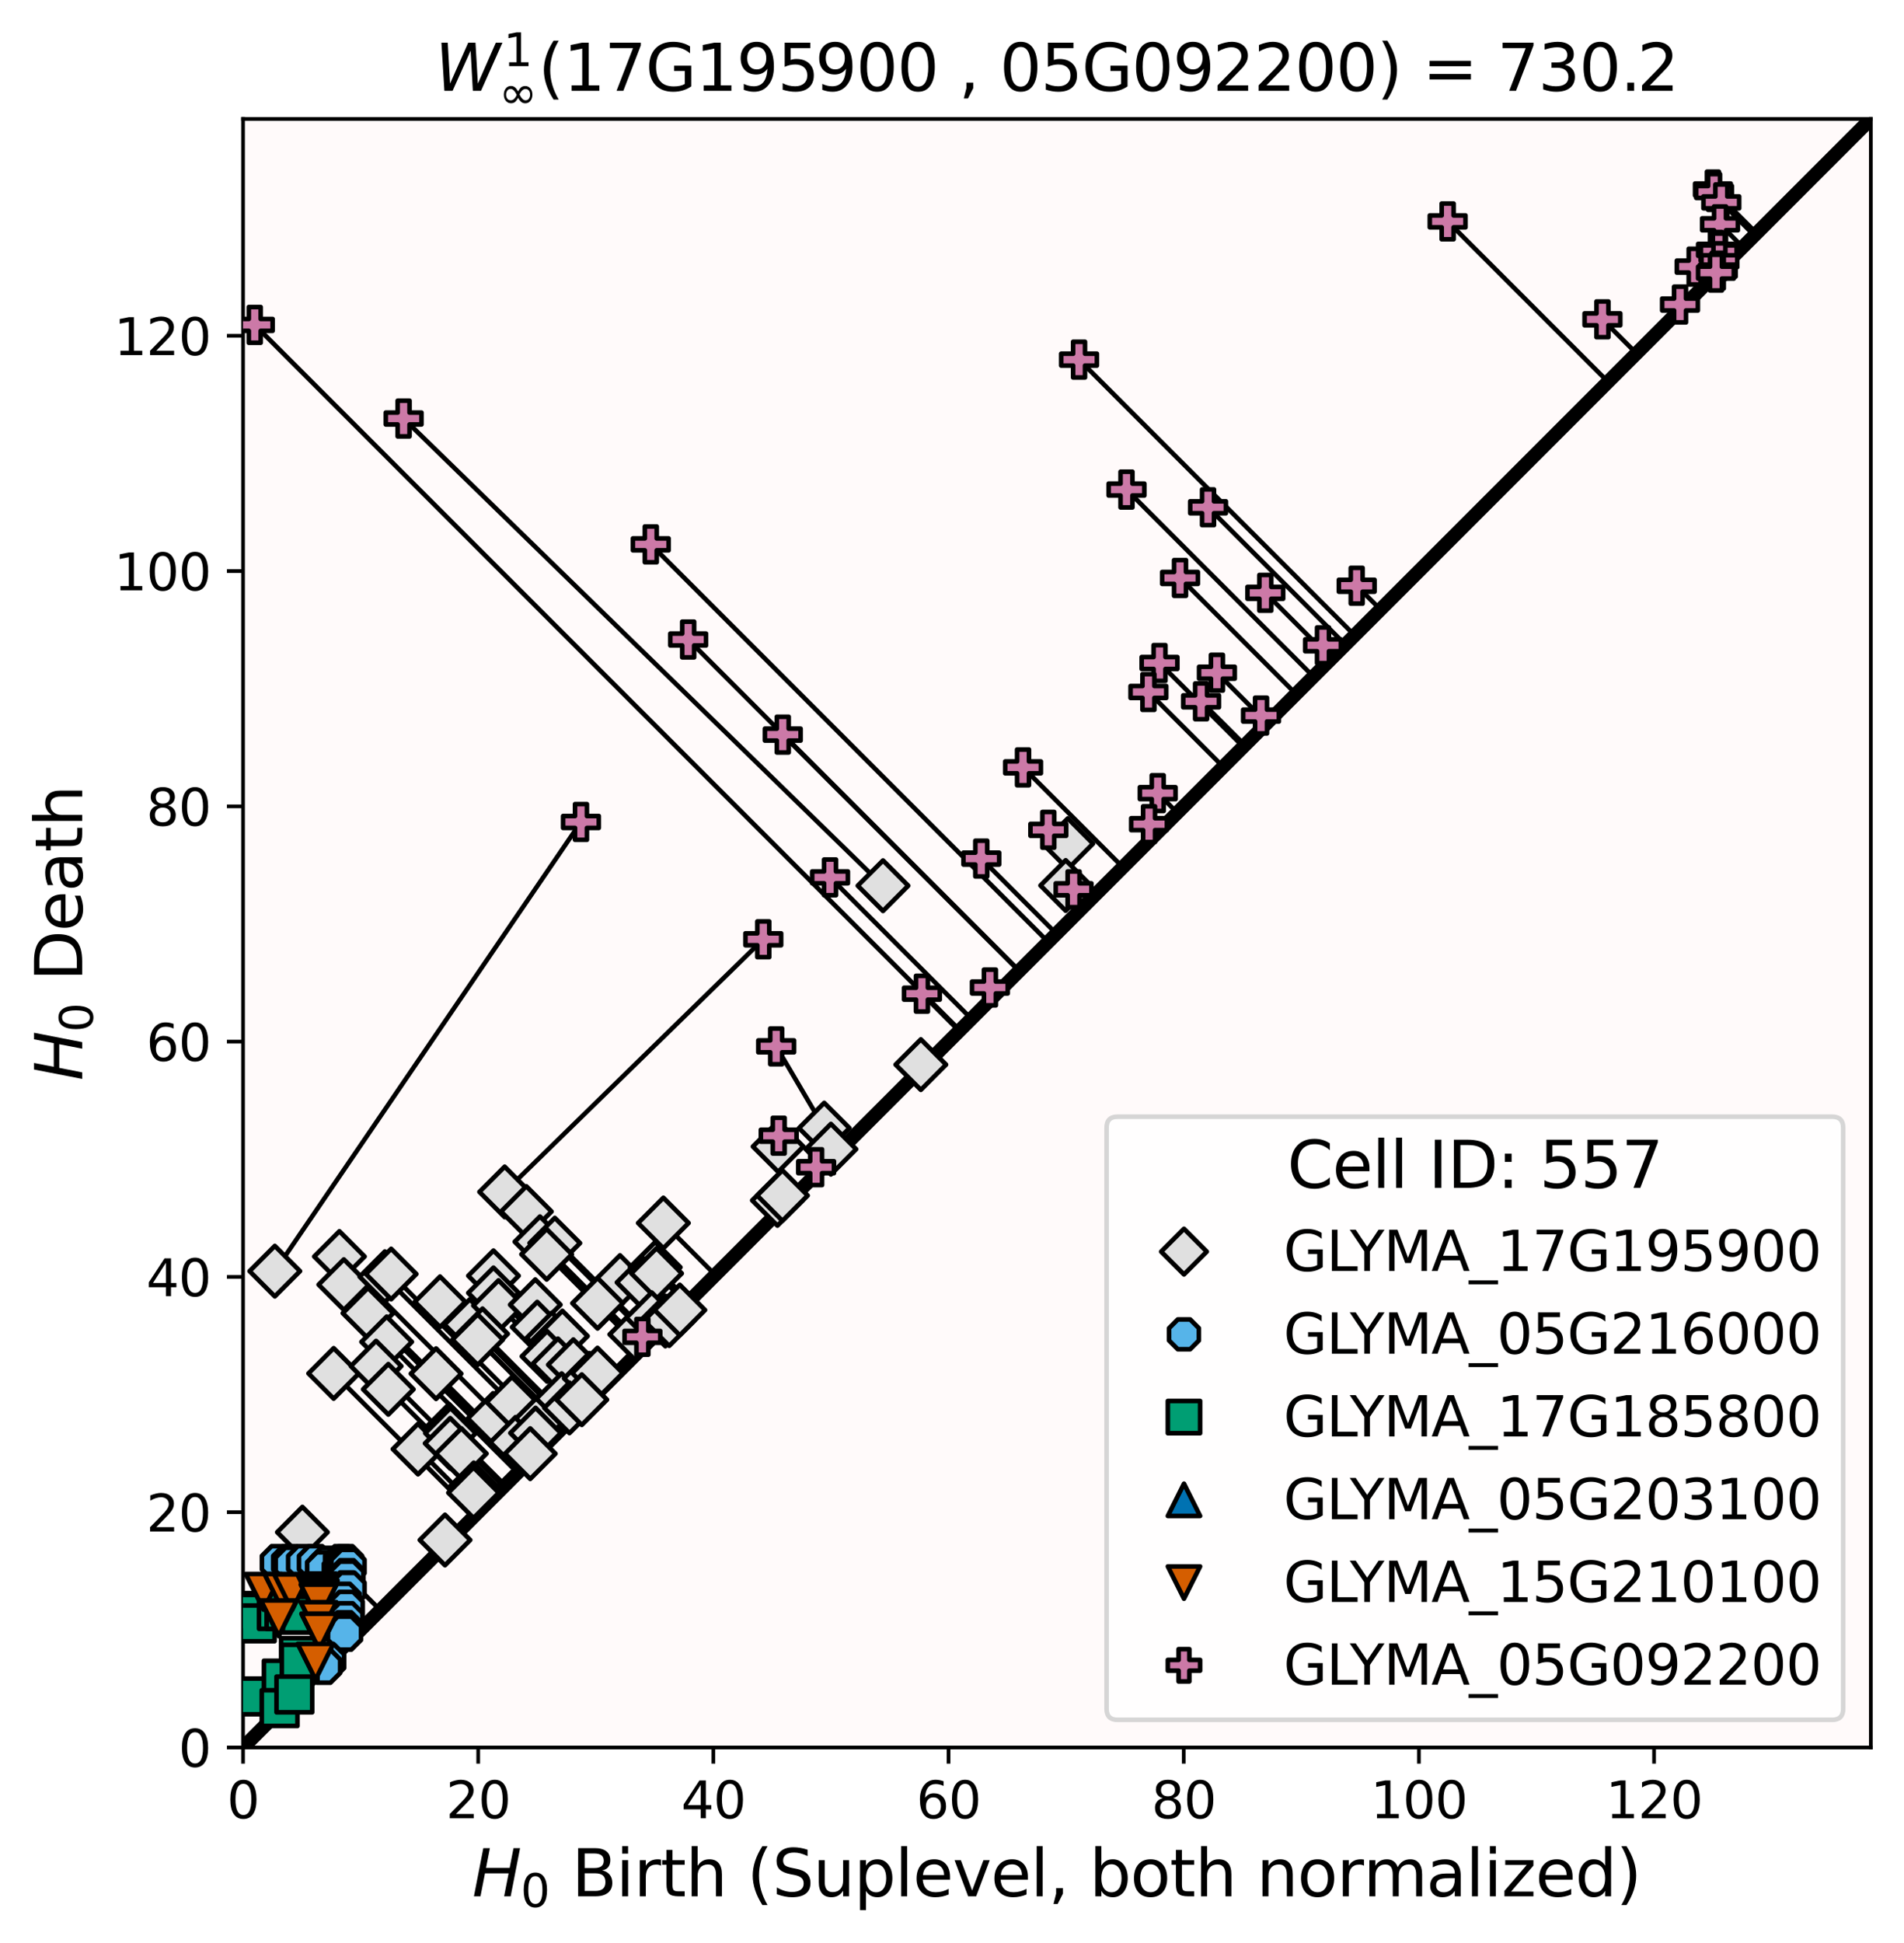 <?xml version="1.0" encoding="utf-8" standalone="no"?>
<!DOCTYPE svg PUBLIC "-//W3C//DTD SVG 1.1//EN"
  "http://www.w3.org/Graphics/SVG/1.1/DTD/svg11.dtd">
<svg xmlns:xlink="http://www.w3.org/1999/xlink" width="413.219pt" height="421.499pt" viewBox="0 0 413.219 421.499" xmlns="http://www.w3.org/2000/svg" version="1.1">
 <defs>
  <style type="text/css">*{stroke-linejoin: round; stroke-linecap: butt}</style>
 </defs>
 <g id="figure_1">
  <g id="patch_1">
   <path d="M 0 421.499 
L 413.219 421.499 
L 413.219 0 
L 0 0 
z
" style="fill: #ffffff"/>
  </g>
  <g id="axes_1">
   <g id="patch_2">
    <path d="M 52.746 379.074 
L 406.019 379.074 
L 406.019 25.8 
L 52.746 25.8 
z
" style="fill: #fffafa"/>
   </g>
   <g id="line2d_1">
    <path d="M 59.642 275.746 
L 126.085 178.307 
" clip-path="url(#p870e7b64f5)" style="fill: none; stroke: #000000; stroke-linecap: square"/>
   </g>
   <g id="line2d_2">
    <path d="M 109.527 258.555 
L 165.653 203.757 
" clip-path="url(#p870e7b64f5)" style="fill: none; stroke: #000000; stroke-linecap: square"/>
   </g>
   <g id="line2d_3">
    <path d="M 191.635 192.132 
L 87.595 90.79 
" clip-path="url(#p870e7b64f5)" style="fill: none; stroke: #000000; stroke-linecap: square"/>
   </g>
   <g id="line2d_4">
    <path d="M 231.74 183.011 
L 227.51 180.013 
" clip-path="url(#p870e7b64f5)" style="fill: none; stroke: #000000; stroke-linecap: square"/>
   </g>
   <g id="line2d_5">
    <path d="M 168.878 248.716 
L 169.001 246.362 
" clip-path="url(#p870e7b64f5)" style="fill: none; stroke: #000000; stroke-linecap: square"/>
   </g>
   <g id="line2d_6">
    <path d="M 231.284 192.084 
L 233 192.914 
" clip-path="url(#p870e7b64f5)" style="fill: none; stroke: #000000; stroke-linecap: square"/>
   </g>
   <g id="line2d_7">
    <path d="M 178.876 244.713 
L 168.452 226.981 
" clip-path="url(#p870e7b64f5)" style="fill: none; stroke: #000000; stroke-linecap: square"/>
   </g>
   <g id="line2d_8">
    <path d="M 137.778 289.463 
L 139.416 289.997 
" clip-path="url(#p870e7b64f5)" style="fill: none; stroke: #000000; stroke-linecap: square"/>
   </g>
   <g id="line2d_9">
    <path d="M 73.659 272.57 
L 116.454 315.365 
" clip-path="url(#p870e7b64f5)" style="fill: none; stroke: #000000; stroke-linecap: square"/>
   </g>
   <g id="line2d_10">
    <path d="M 74.619 278.671 
L 113.883 317.936 
" clip-path="url(#p870e7b64f5)" style="fill: none; stroke: #000000; stroke-linecap: square"/>
   </g>
   <g id="line2d_11">
    <path d="M 83.527 276.955 
L 119.196 312.623 
" clip-path="url(#p870e7b64f5)" style="fill: none; stroke: #000000; stroke-linecap: square"/>
   </g>
   <g id="line2d_12">
    <path d="M 84.889 276.367 
L 120.171 311.648 
" clip-path="url(#p870e7b64f5)" style="fill: none; stroke: #000000; stroke-linecap: square"/>
   </g>
   <g id="line2d_13">
    <path d="M 79.866 284.865 
L 113.41 318.409 
" clip-path="url(#p870e7b64f5)" style="fill: none; stroke: #000000; stroke-linecap: square"/>
   </g>
   <g id="line2d_14">
    <path d="M 72.418 297.928 
L 103.155 328.665 
" clip-path="url(#p870e7b64f5)" style="fill: none; stroke: #000000; stroke-linecap: square"/>
   </g>
   <g id="line2d_15">
    <path d="M 83.917 291.083 
L 112.326 319.493 
" clip-path="url(#p870e7b64f5)" style="fill: none; stroke: #000000; stroke-linecap: square"/>
   </g>
   <g id="line2d_16">
    <path d="M 114.224 262.81 
L 141.617 290.203 
" clip-path="url(#p870e7b64f5)" style="fill: none; stroke: #000000; stroke-linecap: square"/>
   </g>
   <g id="line2d_17">
    <path d="M 95.503 282.392 
L 122.465 309.354 
" clip-path="url(#p870e7b64f5)" style="fill: none; stroke: #000000; stroke-linecap: square"/>
   </g>
   <g id="line2d_18">
    <path d="M 81.621 296.346 
L 108.547 323.272 
" clip-path="url(#p870e7b64f5)" style="fill: none; stroke: #000000; stroke-linecap: square"/>
   </g>
   <g id="line2d_19">
    <path d="M 107.096 276.751 
L 131.082 300.737 
" clip-path="url(#p870e7b64f5)" style="fill: none; stroke: #000000; stroke-linecap: square"/>
   </g>
   <g id="line2d_20">
    <path d="M 84.273 301.378 
L 107.357 324.462 
" clip-path="url(#p870e7b64f5)" style="fill: none; stroke: #000000; stroke-linecap: square"/>
   </g>
   <g id="line2d_21">
    <path d="M 117.18 269.368 
L 139.815 292.004 
" clip-path="url(#p870e7b64f5)" style="fill: none; stroke: #000000; stroke-linecap: square"/>
   </g>
   <g id="line2d_22">
    <path d="M 107.095 280.462 
L 129.226 302.593 
" clip-path="url(#p870e7b64f5)" style="fill: none; stroke: #000000; stroke-linecap: square"/>
   </g>
   <g id="line2d_23">
    <path d="M 101.956 287.332 
L 123.222 308.597 
" clip-path="url(#p870e7b64f5)" style="fill: none; stroke: #000000; stroke-linecap: square"/>
   </g>
   <g id="line2d_24">
    <path d="M 120.409 269.661 
L 141.284 290.535 
" clip-path="url(#p870e7b64f5)" style="fill: none; stroke: #000000; stroke-linecap: square"/>
   </g>
   <g id="line2d_25">
    <path d="M 118.637 272.087 
L 139.184 292.635 
" clip-path="url(#p870e7b64f5)" style="fill: none; stroke: #000000; stroke-linecap: square"/>
   </g>
   <g id="line2d_26">
    <path d="M 108.194 283.214 
L 128.4 303.42 
" clip-path="url(#p870e7b64f5)" style="fill: none; stroke: #000000; stroke-linecap: square"/>
   </g>
   <g id="line2d_27">
    <path d="M 94.635 297.985 
L 114.235 317.584 
" clip-path="url(#p870e7b64f5)" style="fill: none; stroke: #000000; stroke-linecap: square"/>
   </g>
   <g id="line2d_28">
    <path d="M 104.722 289.346 
L 123.598 308.221 
" clip-path="url(#p870e7b64f5)" style="fill: none; stroke: #000000; stroke-linecap: square"/>
   </g>
   <g id="line2d_29">
    <path d="M 103.667 290.6 
L 122.443 309.376 
" clip-path="url(#p870e7b64f5)" style="fill: none; stroke: #000000; stroke-linecap: square"/>
   </g>
   <g id="line2d_30">
    <path d="M 65.628 332.368 
L 82.54 349.279 
" clip-path="url(#p870e7b64f5)" style="fill: none; stroke: #000000; stroke-linecap: square"/>
   </g>
   <g id="line2d_31">
    <path d="M 116.17 283.031 
L 132.479 299.34 
" clip-path="url(#p870e7b64f5)" style="fill: none; stroke: #000000; stroke-linecap: square"/>
   </g>
   <g id="line2d_32">
    <path d="M 116.592 287.892 
L 130.26 301.559 
" clip-path="url(#p870e7b64f5)" style="fill: none; stroke: #000000; stroke-linecap: square"/>
   </g>
   <g id="line2d_33">
    <path d="M 90.723 314.34 
L 104.101 327.718 
" clip-path="url(#p870e7b64f5)" style="fill: none; stroke: #000000; stroke-linecap: square"/>
   </g>
   <g id="line2d_34">
    <path d="M 97.474 310.057 
L 109.618 322.201 
" clip-path="url(#p870e7b64f5)" style="fill: none; stroke: #000000; stroke-linecap: square"/>
   </g>
   <g id="line2d_35">
    <path d="M 97.766 310.903 
L 109.341 322.478 
" clip-path="url(#p870e7b64f5)" style="fill: none; stroke: #000000; stroke-linecap: square"/>
   </g>
   <g id="line2d_36">
    <path d="M 143.967 265.302 
L 155.242 276.577 
" clip-path="url(#p870e7b64f5)" style="fill: none; stroke: #000000; stroke-linecap: square"/>
   </g>
   <g id="line2d_37">
    <path d="M 119.785 290.22 
L 130.692 301.127 
" clip-path="url(#p870e7b64f5)" style="fill: none; stroke: #000000; stroke-linecap: square"/>
   </g>
   <g id="line2d_38">
    <path d="M 97.705 313.098 
L 108.213 323.606 
" clip-path="url(#p870e7b64f5)" style="fill: none; stroke: #000000; stroke-linecap: square"/>
   </g>
   <g id="line2d_39">
    <path d="M 120.507 291.232 
L 130.547 301.272 
" clip-path="url(#p870e7b64f5)" style="fill: none; stroke: #000000; stroke-linecap: square"/>
   </g>
   <g id="line2d_40">
    <path d="M 122.058 289.831 
L 132.023 299.796 
" clip-path="url(#p870e7b64f5)" style="fill: none; stroke: #000000; stroke-linecap: square"/>
   </g>
   <g id="line2d_41">
    <path d="M 134.553 277.784 
L 144.294 287.525 
" clip-path="url(#p870e7b64f5)" style="fill: none; stroke: #000000; stroke-linecap: square"/>
   </g>
   <g id="line2d_42">
    <path d="M 129.69 282.702 
L 139.404 292.416 
" clip-path="url(#p870e7b64f5)" style="fill: none; stroke: #000000; stroke-linecap: square"/>
   </g>
   <g id="line2d_43">
    <path d="M 118.726 294.228 
L 128.158 303.661 
" clip-path="url(#p870e7b64f5)" style="fill: none; stroke: #000000; stroke-linecap: square"/>
   </g>
   <g id="line2d_44">
    <path d="M 107.011 307.702 
L 115.564 316.255 
" clip-path="url(#p870e7b64f5)" style="fill: none; stroke: #000000; stroke-linecap: square"/>
   </g>
   <g id="line2d_45">
    <path d="M 111.105 304.168 
L 119.378 312.441 
" clip-path="url(#p870e7b64f5)" style="fill: none; stroke: #000000; stroke-linecap: square"/>
   </g>
   <g id="line2d_46">
    <path d="M 100.121 315.32 
L 108.31 323.509 
" clip-path="url(#p870e7b64f5)" style="fill: none; stroke: #000000; stroke-linecap: square"/>
   </g>
   <g id="line2d_47">
    <path d="M 121.087 295.85 
L 128.528 303.291 
" clip-path="url(#p870e7b64f5)" style="fill: none; stroke: #000000; stroke-linecap: square"/>
   </g>
   <g id="line2d_48">
    <path d="M 142.202 274.906 
L 149.557 282.262 
" clip-path="url(#p870e7b64f5)" style="fill: none; stroke: #000000; stroke-linecap: square"/>
   </g>
   <g id="line2d_49">
    <path d="M 139.353 278.192 
L 146.49 285.329 
" clip-path="url(#p870e7b64f5)" style="fill: none; stroke: #000000; stroke-linecap: square"/>
   </g>
   <g id="line2d_50">
    <path d="M 142.49 276.238 
L 149.035 282.784 
" clip-path="url(#p870e7b64f5)" style="fill: none; stroke: #000000; stroke-linecap: square"/>
   </g>
   <g id="line2d_51">
    <path d="M 124.435 296.046 
L 130.104 301.715 
" clip-path="url(#p870e7b64f5)" style="fill: none; stroke: #000000; stroke-linecap: square"/>
   </g>
   <g id="line2d_52">
    <path d="M 111.899 312.876 
L 115.421 316.398 
" clip-path="url(#p870e7b64f5)" style="fill: none; stroke: #000000; stroke-linecap: square"/>
   </g>
   <g id="line2d_53">
    <path d="M 117.483 307.69 
L 120.806 311.013 
" clip-path="url(#p870e7b64f5)" style="fill: none; stroke: #000000; stroke-linecap: square"/>
   </g>
   <g id="line2d_54">
    <path d="M 121.895 303.406 
L 125.154 306.665 
" clip-path="url(#p870e7b64f5)" style="fill: none; stroke: #000000; stroke-linecap: square"/>
   </g>
   <g id="line2d_55">
    <path d="M 102.809 322.767 
L 105.931 325.888 
" clip-path="url(#p870e7b64f5)" style="fill: none; stroke: #000000; stroke-linecap: square"/>
   </g>
   <g id="line2d_56">
    <path d="M 102.773 323.817 
L 105.388 326.432 
" clip-path="url(#p870e7b64f5)" style="fill: none; stroke: #000000; stroke-linecap: square"/>
   </g>
   <g id="line2d_57">
    <path d="M 127.89 298.995 
L 130.357 301.462 
" clip-path="url(#p870e7b64f5)" style="fill: none; stroke: #000000; stroke-linecap: square"/>
   </g>
   <g id="line2d_58">
    <path d="M 116.23 310.866 
L 118.591 313.228 
" clip-path="url(#p870e7b64f5)" style="fill: none; stroke: #000000; stroke-linecap: square"/>
   </g>
   <g id="line2d_59">
    <path d="M 141.438 285.842 
L 143.707 288.112 
" clip-path="url(#p870e7b64f5)" style="fill: none; stroke: #000000; stroke-linecap: square"/>
   </g>
   <g id="line2d_60">
    <path d="M 129.674 297.857 
L 131.818 300.001 
" clip-path="url(#p870e7b64f5)" style="fill: none; stroke: #000000; stroke-linecap: square"/>
   </g>
   <g id="line2d_61">
    <path d="M 123.593 305.4 
L 125.006 306.813 
" clip-path="url(#p870e7b64f5)" style="fill: none; stroke: #000000; stroke-linecap: square"/>
   </g>
   <g id="line2d_62">
    <path d="M 168.723 260.395 
L 170.074 261.745 
" clip-path="url(#p870e7b64f5)" style="fill: none; stroke: #000000; stroke-linecap: square"/>
   </g>
   <g id="line2d_63">
    <path d="M 169.81 259.344 
L 171.143 260.677 
" clip-path="url(#p870e7b64f5)" style="fill: none; stroke: #000000; stroke-linecap: square"/>
   </g>
   <g id="line2d_64">
    <path d="M 180.332 249.286 
L 181.432 250.387 
" clip-path="url(#p870e7b64f5)" style="fill: none; stroke: #000000; stroke-linecap: square"/>
   </g>
   <g id="line2d_65">
    <path d="M 126.261 303.627 
L 127.227 304.593 
" clip-path="url(#p870e7b64f5)" style="fill: none; stroke: #000000; stroke-linecap: square"/>
   </g>
   <g id="line2d_66">
    <path d="M 115.08 315.333 
L 115.783 316.036 
" clip-path="url(#p870e7b64f5)" style="fill: none; stroke: #000000; stroke-linecap: square"/>
   </g>
   <g id="line2d_67">
    <path d="M 96.577 334.066 
L 97.165 334.654 
" clip-path="url(#p870e7b64f5)" style="fill: none; stroke: #000000; stroke-linecap: square"/>
   </g>
   <g id="line2d_68">
    <path d="M 199.846 230.942 
L 200.361 231.458 
" clip-path="url(#p870e7b64f5)" style="fill: none; stroke: #000000; stroke-linecap: square"/>
   </g>
   <g id="line2d_69">
    <path d="M 144.397 286.557 
L 144.83 286.989 
" clip-path="url(#p870e7b64f5)" style="fill: none; stroke: #000000; stroke-linecap: square"/>
   </g>
   <g id="line2d_70">
    <path d="M 145.244 286.472 
L 145.296 286.523 
" clip-path="url(#p870e7b64f5)" style="fill: none; stroke: #000000; stroke-linecap: square"/>
   </g>
   <g id="line2d_71">
    <path d="M 147.539 284.182 
L 147.588 284.231 
" clip-path="url(#p870e7b64f5)" style="fill: none; stroke: #000000; stroke-linecap: square"/>
   </g>
   <g id="line2d_72">
    <path d="M 55.289 70.482 
L 208.313 223.506 
" clip-path="url(#p870e7b64f5)" style="fill: none; stroke: #000000; stroke-linecap: square"/>
   </g>
   <g id="line2d_73">
    <path d="M 141.235 118.088 
L 227.483 204.336 
" clip-path="url(#p870e7b64f5)" style="fill: none; stroke: #000000; stroke-linecap: square"/>
   </g>
   <g id="line2d_74">
    <path d="M 149.351 138.729 
L 221.22 210.599 
" clip-path="url(#p870e7b64f5)" style="fill: none; stroke: #000000; stroke-linecap: square"/>
   </g>
   <g id="line2d_75">
    <path d="M 234.184 78.013 
L 293.995 137.824 
" clip-path="url(#p870e7b64f5)" style="fill: none; stroke: #000000; stroke-linecap: square"/>
   </g>
   <g id="line2d_76">
    <path d="M 169.88 159.357 
L 221.171 210.648 
" clip-path="url(#p870e7b64f5)" style="fill: none; stroke: #000000; stroke-linecap: square"/>
   </g>
   <g id="line2d_77">
    <path d="M 244.479 106.2 
L 285.049 146.77 
" clip-path="url(#p870e7b64f5)" style="fill: none; stroke: #000000; stroke-linecap: square"/>
   </g>
   <g id="line2d_78">
    <path d="M 314.179 48.027 
L 348.986 82.833 
" clip-path="url(#p870e7b64f5)" style="fill: none; stroke: #000000; stroke-linecap: square"/>
   </g>
   <g id="line2d_79">
    <path d="M 180.14 190.325 
L 210.817 221.002 
" clip-path="url(#p870e7b64f5)" style="fill: none; stroke: #000000; stroke-linecap: square"/>
   </g>
   <g id="line2d_80">
    <path d="M 262.176 110.042 
L 291.977 139.842 
" clip-path="url(#p870e7b64f5)" style="fill: none; stroke: #000000; stroke-linecap: square"/>
   </g>
   <g id="line2d_81">
    <path d="M 256.098 125.373 
L 281.272 150.547 
" clip-path="url(#p870e7b64f5)" style="fill: none; stroke: #000000; stroke-linecap: square"/>
   </g>
   <g id="line2d_82">
    <path d="M 222.026 166.464 
L 243.69 188.129 
" clip-path="url(#p870e7b64f5)" style="fill: none; stroke: #000000; stroke-linecap: square"/>
   </g>
   <g id="line2d_83">
    <path d="M 251.647 143.821 
L 269.822 161.997 
" clip-path="url(#p870e7b64f5)" style="fill: none; stroke: #000000; stroke-linecap: square"/>
   </g>
   <g id="line2d_84">
    <path d="M 212.966 186.251 
L 229.268 202.552 
" clip-path="url(#p870e7b64f5)" style="fill: none; stroke: #000000; stroke-linecap: square"/>
   </g>
   <g id="line2d_85">
    <path d="M 249.236 150.11 
L 265.473 166.347 
" clip-path="url(#p870e7b64f5)" style="fill: none; stroke: #000000; stroke-linecap: square"/>
   </g>
   <g id="line2d_86">
    <path d="M 274.609 128.6 
L 288.914 142.905 
" clip-path="url(#p870e7b64f5)" style="fill: none; stroke: #000000; stroke-linecap: square"/>
   </g>
   <g id="line2d_87">
    <path d="M 264.102 145.93 
L 274.996 156.824 
" clip-path="url(#p870e7b64f5)" style="fill: none; stroke: #000000; stroke-linecap: square"/>
   </g>
   <g id="line2d_88">
    <path d="M 260.67 152.136 
L 270.177 161.642 
" clip-path="url(#p870e7b64f5)" style="fill: none; stroke: #000000; stroke-linecap: square"/>
   </g>
   <g id="line2d_89">
    <path d="M 371.746 41.112 
L 381.227 50.592 
" clip-path="url(#p870e7b64f5)" style="fill: none; stroke: #000000; stroke-linecap: square"/>
   </g>
   <g id="line2d_90">
    <path d="M 372 41.645 
L 381.087 50.732 
" clip-path="url(#p870e7b64f5)" style="fill: none; stroke: #000000; stroke-linecap: square"/>
   </g>
   <g id="line2d_91">
    <path d="M 200.084 215.558 
L 208.173 223.646 
" clip-path="url(#p870e7b64f5)" style="fill: none; stroke: #000000; stroke-linecap: square"/>
   </g>
   <g id="line2d_92">
    <path d="M 347.773 69.273 
L 355.16 76.659 
" clip-path="url(#p870e7b64f5)" style="fill: none; stroke: #000000; stroke-linecap: square"/>
   </g>
   <g id="line2d_93">
    <path d="M 373.57 43.901 
L 380.744 51.075 
" clip-path="url(#p870e7b64f5)" style="fill: none; stroke: #000000; stroke-linecap: square"/>
   </g>
   <g id="line2d_94">
    <path d="M 294.439 127.064 
L 299.597 132.222 
" clip-path="url(#p870e7b64f5)" style="fill: none; stroke: #000000; stroke-linecap: square"/>
   </g>
   <g id="line2d_95">
    <path d="M 373.29 48.657 
L 378.226 53.593 
" clip-path="url(#p870e7b64f5)" style="fill: none; stroke: #000000; stroke-linecap: square"/>
   </g>
   <g id="line2d_96">
    <path d="M 251.254 172.053 
L 255.51 176.309 
" clip-path="url(#p870e7b64f5)" style="fill: none; stroke: #000000; stroke-linecap: square"/>
   </g>
   <g id="line2d_97">
    <path d="M 367.79 57.836 
L 370.886 60.933 
" clip-path="url(#p870e7b64f5)" style="fill: none; stroke: #000000; stroke-linecap: square"/>
   </g>
   <g id="line2d_98">
    <path d="M 372.414 54.199 
L 375.017 56.802 
" clip-path="url(#p870e7b64f5)" style="fill: none; stroke: #000000; stroke-linecap: square"/>
   </g>
   <g id="line2d_99">
    <path d="M 287.128 139.982 
L 289.482 142.337 
" clip-path="url(#p870e7b64f5)" style="fill: none; stroke: #000000; stroke-linecap: square"/>
   </g>
   <g id="line2d_100">
    <path d="M 373.027 54.534 
L 375.156 56.663 
" clip-path="url(#p870e7b64f5)" style="fill: none; stroke: #000000; stroke-linecap: square"/>
   </g>
   <g id="line2d_101">
    <path d="M 249.378 178.785 
L 251.206 180.613 
" clip-path="url(#p870e7b64f5)" style="fill: none; stroke: #000000; stroke-linecap: square"/>
   </g>
   <g id="line2d_102">
    <path d="M 273.678 155.229 
L 275.134 156.685 
" clip-path="url(#p870e7b64f5)" style="fill: none; stroke: #000000; stroke-linecap: square"/>
   </g>
   <g id="line2d_103">
    <path d="M 214.833 214.215 
L 216.219 215.601 
" clip-path="url(#p870e7b64f5)" style="fill: none; stroke: #000000; stroke-linecap: square"/>
   </g>
   <g id="line2d_104">
    <path d="M 373.157 56.663 
L 374.156 57.663 
" clip-path="url(#p870e7b64f5)" style="fill: none; stroke: #000000; stroke-linecap: square"/>
   </g>
   <g id="line2d_105">
    <path d="M 177.118 253.195 
L 177.871 253.948 
" clip-path="url(#p870e7b64f5)" style="fill: none; stroke: #000000; stroke-linecap: square"/>
   </g>
   <g id="line2d_106">
    <path d="M 364.609 66.063 
L 365.183 66.637 
" clip-path="url(#p870e7b64f5)" style="fill: none; stroke: #000000; stroke-linecap: square"/>
   </g>
   <g id="line2d_107">
    <path d="M 372.806 58.707 
L 372.959 58.86 
" clip-path="url(#p870e7b64f5)" style="fill: none; stroke: #000000; stroke-linecap: square"/>
   </g>
   <g id="line2d_108">
    <path d="M 372.407 59.14 
L 372.543 59.276 
" clip-path="url(#p870e7b64f5)" style="fill: none; stroke: #000000; stroke-linecap: square"/>
   </g>
   <g id="PathCollection_1">
    <defs>
     <path id="me349bdf963" d="M 0 3 
C 0.796 3 1.559 2.684 2.121 2.121 
C 2.684 1.559 3 0.796 3 0 
C 3 -0.796 2.684 -1.559 2.121 -2.121 
C 1.559 -2.684 0.796 -3 0 -3 
C -0.796 -3 -1.559 -2.684 -2.121 -2.121 
C -2.684 -1.559 -3 -0.796 -3 0 
C -3 0.796 -2.684 1.559 -2.121 2.121 
C -1.559 2.684 -0.796 3 0 3 
z
" style="stroke: #1f77b4; stroke-opacity: 0"/>
    </defs>
    <g clip-path="url(#p870e7b64f5)">
     <use xlink:href="#me349bdf963" x="52.746" y="379.074" style="fill: #1f77b4; fill-opacity: 0; stroke: #1f77b4; stroke-opacity: 0"/>
     <use xlink:href="#me349bdf963" x="406.019" y="25.8" style="fill: #1f77b4; fill-opacity: 0; stroke: #1f77b4; stroke-opacity: 0"/>
    </g>
   </g>
   <g id="matplotlib.axis_1">
    <g id="xtick_1">
     <g id="line2d_109">
      <defs>
       <path id="m66c04ed46b" d="M 0 0 
L 0 3.5 
" style="stroke: #000000; stroke-width: 0.8"/>
      </defs>
      <g>
       <use xlink:href="#m66c04ed46b" x="52.746" y="379.074" style="stroke: #000000; stroke-width: 0.8"/>
      </g>
     </g>
     <g id="text_1">
      <!-- 0 -->
      <g transform="translate(49.246 394.432) scale(0.11 -0.11)">
       <defs>
        <path id="DejaVuSans-30" d="M 2034 4250 
Q 1547 4250 1301 3770 
Q 1056 3291 1056 2328 
Q 1056 1369 1301 889 
Q 1547 409 2034 409 
Q 2525 409 2770 889 
Q 3016 1369 3016 2328 
Q 3016 3291 2770 3770 
Q 2525 4250 2034 4250 
z
M 2034 4750 
Q 2819 4750 3233 4129 
Q 3647 3509 3647 2328 
Q 3647 1150 3233 529 
Q 2819 -91 2034 -91 
Q 1250 -91 836 529 
Q 422 1150 422 2328 
Q 422 3509 836 4129 
Q 1250 4750 2034 4750 
z
" transform="scale(0.016)"/>
       </defs>
       <use xlink:href="#DejaVuSans-30"/>
      </g>
     </g>
    </g>
    <g id="xtick_2">
     <g id="line2d_110">
      <g>
       <use xlink:href="#m66c04ed46b" x="103.784" y="379.074" style="stroke: #000000; stroke-width: 0.8"/>
      </g>
     </g>
     <g id="text_2">
      <!-- 20 -->
      <g transform="translate(96.786 394.432) scale(0.11 -0.11)">
       <defs>
        <path id="DejaVuSans-32" d="M 1228 531 
L 3431 531 
L 3431 0 
L 469 0 
L 469 531 
Q 828 903 1448 1529 
Q 2069 2156 2228 2338 
Q 2531 2678 2651 2914 
Q 2772 3150 2772 3378 
Q 2772 3750 2511 3984 
Q 2250 4219 1831 4219 
Q 1534 4219 1204 4116 
Q 875 4013 500 3803 
L 500 4441 
Q 881 4594 1212 4672 
Q 1544 4750 1819 4750 
Q 2544 4750 2975 4387 
Q 3406 4025 3406 3419 
Q 3406 3131 3298 2873 
Q 3191 2616 2906 2266 
Q 2828 2175 2409 1742 
Q 1991 1309 1228 531 
z
" transform="scale(0.016)"/>
       </defs>
       <use xlink:href="#DejaVuSans-32"/>
       <use xlink:href="#DejaVuSans-30" x="63.623"/>
      </g>
     </g>
    </g>
    <g id="xtick_3">
     <g id="line2d_111">
      <g>
       <use xlink:href="#m66c04ed46b" x="154.823" y="379.074" style="stroke: #000000; stroke-width: 0.8"/>
      </g>
     </g>
     <g id="text_3">
      <!-- 40 -->
      <g transform="translate(147.824 394.432) scale(0.11 -0.11)">
       <defs>
        <path id="DejaVuSans-34" d="M 2419 4116 
L 825 1625 
L 2419 1625 
L 2419 4116 
z
M 2253 4666 
L 3047 4666 
L 3047 1625 
L 3713 1625 
L 3713 1100 
L 3047 1100 
L 3047 0 
L 2419 0 
L 2419 1100 
L 313 1100 
L 313 1709 
L 2253 4666 
z
" transform="scale(0.016)"/>
       </defs>
       <use xlink:href="#DejaVuSans-34"/>
       <use xlink:href="#DejaVuSans-30" x="63.623"/>
      </g>
     </g>
    </g>
    <g id="xtick_4">
     <g id="line2d_112">
      <g>
       <use xlink:href="#m66c04ed46b" x="205.862" y="379.074" style="stroke: #000000; stroke-width: 0.8"/>
      </g>
     </g>
     <g id="text_4">
      <!-- 60 -->
      <g transform="translate(198.863 394.432) scale(0.11 -0.11)">
       <defs>
        <path id="DejaVuSans-36" d="M 2113 2584 
Q 1688 2584 1439 2293 
Q 1191 2003 1191 1497 
Q 1191 994 1439 701 
Q 1688 409 2113 409 
Q 2538 409 2786 701 
Q 3034 994 3034 1497 
Q 3034 2003 2786 2293 
Q 2538 2584 2113 2584 
z
M 3366 4563 
L 3366 3988 
Q 3128 4100 2886 4159 
Q 2644 4219 2406 4219 
Q 1781 4219 1451 3797 
Q 1122 3375 1075 2522 
Q 1259 2794 1537 2939 
Q 1816 3084 2150 3084 
Q 2853 3084 3261 2657 
Q 3669 2231 3669 1497 
Q 3669 778 3244 343 
Q 2819 -91 2113 -91 
Q 1303 -91 875 529 
Q 447 1150 447 2328 
Q 447 3434 972 4092 
Q 1497 4750 2381 4750 
Q 2619 4750 2861 4703 
Q 3103 4656 3366 4563 
z
" transform="scale(0.016)"/>
       </defs>
       <use xlink:href="#DejaVuSans-36"/>
       <use xlink:href="#DejaVuSans-30" x="63.623"/>
      </g>
     </g>
    </g>
    <g id="xtick_5">
     <g id="line2d_113">
      <g>
       <use xlink:href="#m66c04ed46b" x="256.901" y="379.074" style="stroke: #000000; stroke-width: 0.8"/>
      </g>
     </g>
     <g id="text_5">
      <!-- 80 -->
      <g transform="translate(249.902 394.432) scale(0.11 -0.11)">
       <defs>
        <path id="DejaVuSans-38" d="M 2034 2216 
Q 1584 2216 1326 1975 
Q 1069 1734 1069 1313 
Q 1069 891 1326 650 
Q 1584 409 2034 409 
Q 2484 409 2743 651 
Q 3003 894 3003 1313 
Q 3003 1734 2745 1975 
Q 2488 2216 2034 2216 
z
M 1403 2484 
Q 997 2584 770 2862 
Q 544 3141 544 3541 
Q 544 4100 942 4425 
Q 1341 4750 2034 4750 
Q 2731 4750 3128 4425 
Q 3525 4100 3525 3541 
Q 3525 3141 3298 2862 
Q 3072 2584 2669 2484 
Q 3125 2378 3379 2068 
Q 3634 1759 3634 1313 
Q 3634 634 3220 271 
Q 2806 -91 2034 -91 
Q 1263 -91 848 271 
Q 434 634 434 1313 
Q 434 1759 690 2068 
Q 947 2378 1403 2484 
z
M 1172 3481 
Q 1172 3119 1398 2916 
Q 1625 2713 2034 2713 
Q 2441 2713 2670 2916 
Q 2900 3119 2900 3481 
Q 2900 3844 2670 4047 
Q 2441 4250 2034 4250 
Q 1625 4250 1398 4047 
Q 1172 3844 1172 3481 
z
" transform="scale(0.016)"/>
       </defs>
       <use xlink:href="#DejaVuSans-38"/>
       <use xlink:href="#DejaVuSans-30" x="63.623"/>
      </g>
     </g>
    </g>
    <g id="xtick_6">
     <g id="line2d_114">
      <g>
       <use xlink:href="#m66c04ed46b" x="307.939" y="379.074" style="stroke: #000000; stroke-width: 0.8"/>
      </g>
     </g>
     <g id="text_6">
      <!-- 100 -->
      <g transform="translate(297.441 394.432) scale(0.11 -0.11)">
       <defs>
        <path id="DejaVuSans-31" d="M 794 531 
L 1825 531 
L 1825 4091 
L 703 3866 
L 703 4441 
L 1819 4666 
L 2450 4666 
L 2450 531 
L 3481 531 
L 3481 0 
L 794 0 
L 794 531 
z
" transform="scale(0.016)"/>
       </defs>
       <use xlink:href="#DejaVuSans-31"/>
       <use xlink:href="#DejaVuSans-30" x="63.623"/>
       <use xlink:href="#DejaVuSans-30" x="127.246"/>
      </g>
     </g>
    </g>
    <g id="xtick_7">
     <g id="line2d_115">
      <g>
       <use xlink:href="#m66c04ed46b" x="358.978" y="379.074" style="stroke: #000000; stroke-width: 0.8"/>
      </g>
     </g>
     <g id="text_7">
      <!-- 120 -->
      <g transform="translate(348.48 394.432) scale(0.11 -0.11)">
       <use xlink:href="#DejaVuSans-31"/>
       <use xlink:href="#DejaVuSans-32" x="63.623"/>
       <use xlink:href="#DejaVuSans-30" x="127.246"/>
      </g>
     </g>
    </g>
    <g id="text_8">
     <!-- $H_0$ Birth (Suplevel, both normalized) -->
     <g transform="translate(102.472 411.359) scale(0.14 -0.14)">
      <defs>
       <path id="DejaVuSans-Oblique-48" d="M 1081 4666 
L 1716 4666 
L 1344 2753 
L 3634 2753 
L 4006 4666 
L 4641 4666 
L 3731 0 
L 3097 0 
L 3531 2222 
L 1241 2222 
L 806 0 
L 172 0 
L 1081 4666 
z
" transform="scale(0.016)"/>
       <path id="DejaVuSans-20" transform="scale(0.016)"/>
       <path id="DejaVuSans-42" d="M 1259 2228 
L 1259 519 
L 2272 519 
Q 2781 519 3026 730 
Q 3272 941 3272 1375 
Q 3272 1813 3026 2020 
Q 2781 2228 2272 2228 
L 1259 2228 
z
M 1259 4147 
L 1259 2741 
L 2194 2741 
Q 2656 2741 2882 2914 
Q 3109 3088 3109 3444 
Q 3109 3797 2882 3972 
Q 2656 4147 2194 4147 
L 1259 4147 
z
M 628 4666 
L 2241 4666 
Q 2963 4666 3353 4366 
Q 3744 4066 3744 3513 
Q 3744 3084 3544 2831 
Q 3344 2578 2956 2516 
Q 3422 2416 3680 2098 
Q 3938 1781 3938 1306 
Q 3938 681 3513 340 
Q 3088 0 2303 0 
L 628 0 
L 628 4666 
z
" transform="scale(0.016)"/>
       <path id="DejaVuSans-69" d="M 603 3500 
L 1178 3500 
L 1178 0 
L 603 0 
L 603 3500 
z
M 603 4863 
L 1178 4863 
L 1178 4134 
L 603 4134 
L 603 4863 
z
" transform="scale(0.016)"/>
       <path id="DejaVuSans-72" d="M 2631 2963 
Q 2534 3019 2420 3045 
Q 2306 3072 2169 3072 
Q 1681 3072 1420 2755 
Q 1159 2438 1159 1844 
L 1159 0 
L 581 0 
L 581 3500 
L 1159 3500 
L 1159 2956 
Q 1341 3275 1631 3429 
Q 1922 3584 2338 3584 
Q 2397 3584 2469 3576 
Q 2541 3569 2628 3553 
L 2631 2963 
z
" transform="scale(0.016)"/>
       <path id="DejaVuSans-74" d="M 1172 4494 
L 1172 3500 
L 2356 3500 
L 2356 3053 
L 1172 3053 
L 1172 1153 
Q 1172 725 1289 603 
Q 1406 481 1766 481 
L 2356 481 
L 2356 0 
L 1766 0 
Q 1100 0 847 248 
Q 594 497 594 1153 
L 594 3053 
L 172 3053 
L 172 3500 
L 594 3500 
L 594 4494 
L 1172 4494 
z
" transform="scale(0.016)"/>
       <path id="DejaVuSans-68" d="M 3513 2113 
L 3513 0 
L 2938 0 
L 2938 2094 
Q 2938 2591 2744 2837 
Q 2550 3084 2163 3084 
Q 1697 3084 1428 2787 
Q 1159 2491 1159 1978 
L 1159 0 
L 581 0 
L 581 4863 
L 1159 4863 
L 1159 2956 
Q 1366 3272 1645 3428 
Q 1925 3584 2291 3584 
Q 2894 3584 3203 3211 
Q 3513 2838 3513 2113 
z
" transform="scale(0.016)"/>
       <path id="DejaVuSans-28" d="M 1984 4856 
Q 1566 4138 1362 3434 
Q 1159 2731 1159 2009 
Q 1159 1288 1364 580 
Q 1569 -128 1984 -844 
L 1484 -844 
Q 1016 -109 783 600 
Q 550 1309 550 2009 
Q 550 2706 781 3412 
Q 1013 4119 1484 4856 
L 1984 4856 
z
" transform="scale(0.016)"/>
       <path id="DejaVuSans-53" d="M 3425 4513 
L 3425 3897 
Q 3066 4069 2747 4153 
Q 2428 4238 2131 4238 
Q 1616 4238 1336 4038 
Q 1056 3838 1056 3469 
Q 1056 3159 1242 3001 
Q 1428 2844 1947 2747 
L 2328 2669 
Q 3034 2534 3370 2195 
Q 3706 1856 3706 1288 
Q 3706 609 3251 259 
Q 2797 -91 1919 -91 
Q 1588 -91 1214 -16 
Q 841 59 441 206 
L 441 856 
Q 825 641 1194 531 
Q 1563 422 1919 422 
Q 2459 422 2753 634 
Q 3047 847 3047 1241 
Q 3047 1584 2836 1778 
Q 2625 1972 2144 2069 
L 1759 2144 
Q 1053 2284 737 2584 
Q 422 2884 422 3419 
Q 422 4038 858 4394 
Q 1294 4750 2059 4750 
Q 2388 4750 2728 4690 
Q 3069 4631 3425 4513 
z
" transform="scale(0.016)"/>
       <path id="DejaVuSans-75" d="M 544 1381 
L 544 3500 
L 1119 3500 
L 1119 1403 
Q 1119 906 1312 657 
Q 1506 409 1894 409 
Q 2359 409 2629 706 
Q 2900 1003 2900 1516 
L 2900 3500 
L 3475 3500 
L 3475 0 
L 2900 0 
L 2900 538 
Q 2691 219 2414 64 
Q 2138 -91 1772 -91 
Q 1169 -91 856 284 
Q 544 659 544 1381 
z
M 1991 3584 
L 1991 3584 
z
" transform="scale(0.016)"/>
       <path id="DejaVuSans-70" d="M 1159 525 
L 1159 -1331 
L 581 -1331 
L 581 3500 
L 1159 3500 
L 1159 2969 
Q 1341 3281 1617 3432 
Q 1894 3584 2278 3584 
Q 2916 3584 3314 3078 
Q 3713 2572 3713 1747 
Q 3713 922 3314 415 
Q 2916 -91 2278 -91 
Q 1894 -91 1617 61 
Q 1341 213 1159 525 
z
M 3116 1747 
Q 3116 2381 2855 2742 
Q 2594 3103 2138 3103 
Q 1681 3103 1420 2742 
Q 1159 2381 1159 1747 
Q 1159 1113 1420 752 
Q 1681 391 2138 391 
Q 2594 391 2855 752 
Q 3116 1113 3116 1747 
z
" transform="scale(0.016)"/>
       <path id="DejaVuSans-6c" d="M 603 4863 
L 1178 4863 
L 1178 0 
L 603 0 
L 603 4863 
z
" transform="scale(0.016)"/>
       <path id="DejaVuSans-65" d="M 3597 1894 
L 3597 1613 
L 953 1613 
Q 991 1019 1311 708 
Q 1631 397 2203 397 
Q 2534 397 2845 478 
Q 3156 559 3463 722 
L 3463 178 
Q 3153 47 2828 -22 
Q 2503 -91 2169 -91 
Q 1331 -91 842 396 
Q 353 884 353 1716 
Q 353 2575 817 3079 
Q 1281 3584 2069 3584 
Q 2775 3584 3186 3129 
Q 3597 2675 3597 1894 
z
M 3022 2063 
Q 3016 2534 2758 2815 
Q 2500 3097 2075 3097 
Q 1594 3097 1305 2825 
Q 1016 2553 972 2059 
L 3022 2063 
z
" transform="scale(0.016)"/>
       <path id="DejaVuSans-76" d="M 191 3500 
L 800 3500 
L 1894 563 
L 2988 3500 
L 3597 3500 
L 2284 0 
L 1503 0 
L 191 3500 
z
" transform="scale(0.016)"/>
       <path id="DejaVuSans-2c" d="M 750 794 
L 1409 794 
L 1409 256 
L 897 -744 
L 494 -744 
L 750 256 
L 750 794 
z
" transform="scale(0.016)"/>
       <path id="DejaVuSans-62" d="M 3116 1747 
Q 3116 2381 2855 2742 
Q 2594 3103 2138 3103 
Q 1681 3103 1420 2742 
Q 1159 2381 1159 1747 
Q 1159 1113 1420 752 
Q 1681 391 2138 391 
Q 2594 391 2855 752 
Q 3116 1113 3116 1747 
z
M 1159 2969 
Q 1341 3281 1617 3432 
Q 1894 3584 2278 3584 
Q 2916 3584 3314 3078 
Q 3713 2572 3713 1747 
Q 3713 922 3314 415 
Q 2916 -91 2278 -91 
Q 1894 -91 1617 61 
Q 1341 213 1159 525 
L 1159 0 
L 581 0 
L 581 4863 
L 1159 4863 
L 1159 2969 
z
" transform="scale(0.016)"/>
       <path id="DejaVuSans-6f" d="M 1959 3097 
Q 1497 3097 1228 2736 
Q 959 2375 959 1747 
Q 959 1119 1226 758 
Q 1494 397 1959 397 
Q 2419 397 2687 759 
Q 2956 1122 2956 1747 
Q 2956 2369 2687 2733 
Q 2419 3097 1959 3097 
z
M 1959 3584 
Q 2709 3584 3137 3096 
Q 3566 2609 3566 1747 
Q 3566 888 3137 398 
Q 2709 -91 1959 -91 
Q 1206 -91 779 398 
Q 353 888 353 1747 
Q 353 2609 779 3096 
Q 1206 3584 1959 3584 
z
" transform="scale(0.016)"/>
       <path id="DejaVuSans-6e" d="M 3513 2113 
L 3513 0 
L 2938 0 
L 2938 2094 
Q 2938 2591 2744 2837 
Q 2550 3084 2163 3084 
Q 1697 3084 1428 2787 
Q 1159 2491 1159 1978 
L 1159 0 
L 581 0 
L 581 3500 
L 1159 3500 
L 1159 2956 
Q 1366 3272 1645 3428 
Q 1925 3584 2291 3584 
Q 2894 3584 3203 3211 
Q 3513 2838 3513 2113 
z
" transform="scale(0.016)"/>
       <path id="DejaVuSans-6d" d="M 3328 2828 
Q 3544 3216 3844 3400 
Q 4144 3584 4550 3584 
Q 5097 3584 5394 3201 
Q 5691 2819 5691 2113 
L 5691 0 
L 5113 0 
L 5113 2094 
Q 5113 2597 4934 2840 
Q 4756 3084 4391 3084 
Q 3944 3084 3684 2787 
Q 3425 2491 3425 1978 
L 3425 0 
L 2847 0 
L 2847 2094 
Q 2847 2600 2669 2842 
Q 2491 3084 2119 3084 
Q 1678 3084 1418 2786 
Q 1159 2488 1159 1978 
L 1159 0 
L 581 0 
L 581 3500 
L 1159 3500 
L 1159 2956 
Q 1356 3278 1631 3431 
Q 1906 3584 2284 3584 
Q 2666 3584 2933 3390 
Q 3200 3197 3328 2828 
z
" transform="scale(0.016)"/>
       <path id="DejaVuSans-61" d="M 2194 1759 
Q 1497 1759 1228 1600 
Q 959 1441 959 1056 
Q 959 750 1161 570 
Q 1363 391 1709 391 
Q 2188 391 2477 730 
Q 2766 1069 2766 1631 
L 2766 1759 
L 2194 1759 
z
M 3341 1997 
L 3341 0 
L 2766 0 
L 2766 531 
Q 2569 213 2275 61 
Q 1981 -91 1556 -91 
Q 1019 -91 701 211 
Q 384 513 384 1019 
Q 384 1609 779 1909 
Q 1175 2209 1959 2209 
L 2766 2209 
L 2766 2266 
Q 2766 2663 2505 2880 
Q 2244 3097 1772 3097 
Q 1472 3097 1187 3025 
Q 903 2953 641 2809 
L 641 3341 
Q 956 3463 1253 3523 
Q 1550 3584 1831 3584 
Q 2591 3584 2966 3190 
Q 3341 2797 3341 1997 
z
" transform="scale(0.016)"/>
       <path id="DejaVuSans-7a" d="M 353 3500 
L 3084 3500 
L 3084 2975 
L 922 459 
L 3084 459 
L 3084 0 
L 275 0 
L 275 525 
L 2438 3041 
L 353 3041 
L 353 3500 
z
" transform="scale(0.016)"/>
       <path id="DejaVuSans-64" d="M 2906 2969 
L 2906 4863 
L 3481 4863 
L 3481 0 
L 2906 0 
L 2906 525 
Q 2725 213 2448 61 
Q 2172 -91 1784 -91 
Q 1150 -91 751 415 
Q 353 922 353 1747 
Q 353 2572 751 3078 
Q 1150 3584 1784 3584 
Q 2172 3584 2448 3432 
Q 2725 3281 2906 2969 
z
M 947 1747 
Q 947 1113 1208 752 
Q 1469 391 1925 391 
Q 2381 391 2643 752 
Q 2906 1113 2906 1747 
Q 2906 2381 2643 2742 
Q 2381 3103 1925 3103 
Q 1469 3103 1208 2742 
Q 947 2381 947 1747 
z
" transform="scale(0.016)"/>
       <path id="DejaVuSans-29" d="M 513 4856 
L 1013 4856 
Q 1481 4119 1714 3412 
Q 1947 2706 1947 2009 
Q 1947 1309 1714 600 
Q 1481 -109 1013 -844 
L 513 -844 
Q 928 -128 1133 580 
Q 1338 1288 1338 2009 
Q 1338 2731 1133 3434 
Q 928 4138 513 4856 
z
" transform="scale(0.016)"/>
      </defs>
      <use xlink:href="#DejaVuSans-Oblique-48" transform="translate(0 0.016)"/>
      <use xlink:href="#DejaVuSans-30" transform="translate(75.195 -16.391) scale(0.7)"/>
      <use xlink:href="#DejaVuSans-20" transform="translate(122.466 0.016)"/>
      <use xlink:href="#DejaVuSans-42" transform="translate(154.253 0.016)"/>
      <use xlink:href="#DejaVuSans-69" transform="translate(222.856 0.016)"/>
      <use xlink:href="#DejaVuSans-72" transform="translate(250.64 0.016)"/>
      <use xlink:href="#DejaVuSans-74" transform="translate(291.753 0.016)"/>
      <use xlink:href="#DejaVuSans-68" transform="translate(330.962 0.016)"/>
      <use xlink:href="#DejaVuSans-20" transform="translate(394.341 0.016)"/>
      <use xlink:href="#DejaVuSans-28" transform="translate(426.128 0.016)"/>
      <use xlink:href="#DejaVuSans-53" transform="translate(465.142 0.016)"/>
      <use xlink:href="#DejaVuSans-75" transform="translate(528.618 0.016)"/>
      <use xlink:href="#DejaVuSans-70" transform="translate(591.997 0.016)"/>
      <use xlink:href="#DejaVuSans-6c" transform="translate(655.474 0.016)"/>
      <use xlink:href="#DejaVuSans-65" transform="translate(683.257 0.016)"/>
      <use xlink:href="#DejaVuSans-76" transform="translate(744.78 0.016)"/>
      <use xlink:href="#DejaVuSans-65" transform="translate(803.96 0.016)"/>
      <use xlink:href="#DejaVuSans-6c" transform="translate(865.483 0.016)"/>
      <use xlink:href="#DejaVuSans-2c" transform="translate(893.267 0.016)"/>
      <use xlink:href="#DejaVuSans-20" transform="translate(925.054 0.016)"/>
      <use xlink:href="#DejaVuSans-62" transform="translate(956.841 0.016)"/>
      <use xlink:href="#DejaVuSans-6f" transform="translate(1020.317 0.016)"/>
      <use xlink:href="#DejaVuSans-74" transform="translate(1081.499 0.016)"/>
      <use xlink:href="#DejaVuSans-68" transform="translate(1120.708 0.016)"/>
      <use xlink:href="#DejaVuSans-20" transform="translate(1184.087 0.016)"/>
      <use xlink:href="#DejaVuSans-6e" transform="translate(1215.874 0.016)"/>
      <use xlink:href="#DejaVuSans-6f" transform="translate(1279.253 0.016)"/>
      <use xlink:href="#DejaVuSans-72" transform="translate(1340.435 0.016)"/>
      <use xlink:href="#DejaVuSans-6d" transform="translate(1381.548 0.016)"/>
      <use xlink:href="#DejaVuSans-61" transform="translate(1478.96 0.016)"/>
      <use xlink:href="#DejaVuSans-6c" transform="translate(1540.239 0.016)"/>
      <use xlink:href="#DejaVuSans-69" transform="translate(1568.022 0.016)"/>
      <use xlink:href="#DejaVuSans-7a" transform="translate(1595.806 0.016)"/>
      <use xlink:href="#DejaVuSans-65" transform="translate(1648.296 0.016)"/>
      <use xlink:href="#DejaVuSans-64" transform="translate(1709.819 0.016)"/>
      <use xlink:href="#DejaVuSans-29" transform="translate(1773.296 0.016)"/>
     </g>
    </g>
   </g>
   <g id="matplotlib.axis_2">
    <g id="ytick_1">
     <g id="line2d_116">
      <defs>
       <path id="m98c49f6296" d="M 0 0 
L -3.5 0 
" style="stroke: #000000; stroke-width: 0.8"/>
      </defs>
      <g>
       <use xlink:href="#m98c49f6296" x="52.746" y="379.074" style="stroke: #000000; stroke-width: 0.8"/>
      </g>
     </g>
     <g id="text_9">
      <!-- 0 -->
      <g transform="translate(38.747 383.253) scale(0.11 -0.11)">
       <use xlink:href="#DejaVuSans-30"/>
      </g>
     </g>
    </g>
    <g id="ytick_2">
     <g id="line2d_117">
      <g>
       <use xlink:href="#m98c49f6296" x="52.746" y="328.035" style="stroke: #000000; stroke-width: 0.8"/>
      </g>
     </g>
     <g id="text_10">
      <!-- 20 -->
      <g transform="translate(31.748 332.214) scale(0.11 -0.11)">
       <use xlink:href="#DejaVuSans-32"/>
       <use xlink:href="#DejaVuSans-30" x="63.623"/>
      </g>
     </g>
    </g>
    <g id="ytick_3">
     <g id="line2d_118">
      <g>
       <use xlink:href="#m98c49f6296" x="52.746" y="276.996" style="stroke: #000000; stroke-width: 0.8"/>
      </g>
     </g>
     <g id="text_11">
      <!-- 40 -->
      <g transform="translate(31.748 281.175) scale(0.11 -0.11)">
       <use xlink:href="#DejaVuSans-34"/>
       <use xlink:href="#DejaVuSans-30" x="63.623"/>
      </g>
     </g>
    </g>
    <g id="ytick_4">
     <g id="line2d_119">
      <g>
       <use xlink:href="#m98c49f6296" x="52.746" y="225.957" style="stroke: #000000; stroke-width: 0.8"/>
      </g>
     </g>
     <g id="text_12">
      <!-- 60 -->
      <g transform="translate(31.748 230.136) scale(0.11 -0.11)">
       <use xlink:href="#DejaVuSans-36"/>
       <use xlink:href="#DejaVuSans-30" x="63.623"/>
      </g>
     </g>
    </g>
    <g id="ytick_5">
     <g id="line2d_120">
      <g>
       <use xlink:href="#m98c49f6296" x="52.746" y="174.918" style="stroke: #000000; stroke-width: 0.8"/>
      </g>
     </g>
     <g id="text_13">
      <!-- 80 -->
      <g transform="translate(31.748 179.098) scale(0.11 -0.11)">
       <use xlink:href="#DejaVuSans-38"/>
       <use xlink:href="#DejaVuSans-30" x="63.623"/>
      </g>
     </g>
    </g>
    <g id="ytick_6">
     <g id="line2d_121">
      <g>
       <use xlink:href="#m98c49f6296" x="52.746" y="123.88" style="stroke: #000000; stroke-width: 0.8"/>
      </g>
     </g>
     <g id="text_14">
      <!-- 100 -->
      <g transform="translate(24.749 128.059) scale(0.11 -0.11)">
       <use xlink:href="#DejaVuSans-31"/>
       <use xlink:href="#DejaVuSans-30" x="63.623"/>
       <use xlink:href="#DejaVuSans-30" x="127.246"/>
      </g>
     </g>
    </g>
    <g id="ytick_7">
     <g id="line2d_122">
      <g>
       <use xlink:href="#m98c49f6296" x="52.746" y="72.841" style="stroke: #000000; stroke-width: 0.8"/>
      </g>
     </g>
     <g id="text_15">
      <!-- 120 -->
      <g transform="translate(24.749 77.02) scale(0.11 -0.11)">
       <use xlink:href="#DejaVuSans-31"/>
       <use xlink:href="#DejaVuSans-32" x="63.623"/>
       <use xlink:href="#DejaVuSans-30" x="127.246"/>
      </g>
     </g>
    </g>
    <g id="text_16">
     <!-- $H_0$ Death -->
     <g transform="translate(17.838 234.427) rotate(-90) scale(0.14 -0.14)">
      <defs>
       <path id="DejaVuSans-44" d="M 1259 4147 
L 1259 519 
L 2022 519 
Q 2988 519 3436 956 
Q 3884 1394 3884 2338 
Q 3884 3275 3436 3711 
Q 2988 4147 2022 4147 
L 1259 4147 
z
M 628 4666 
L 1925 4666 
Q 3281 4666 3915 4102 
Q 4550 3538 4550 2338 
Q 4550 1131 3912 565 
Q 3275 0 1925 0 
L 628 0 
L 628 4666 
z
" transform="scale(0.016)"/>
      </defs>
      <use xlink:href="#DejaVuSans-Oblique-48" transform="translate(0 0.016)"/>
      <use xlink:href="#DejaVuSans-30" transform="translate(75.195 -16.391) scale(0.7)"/>
      <use xlink:href="#DejaVuSans-20" transform="translate(122.466 0.016)"/>
      <use xlink:href="#DejaVuSans-44" transform="translate(154.253 0.016)"/>
      <use xlink:href="#DejaVuSans-65" transform="translate(231.255 0.016)"/>
      <use xlink:href="#DejaVuSans-61" transform="translate(292.778 0.016)"/>
      <use xlink:href="#DejaVuSans-74" transform="translate(354.058 0.016)"/>
      <use xlink:href="#DejaVuSans-68" transform="translate(393.267 0.016)"/>
     </g>
    </g>
   </g>
   <g id="patch_3">
    <path d="M 52.746 379.074 
L 52.746 25.8 
" style="fill: none; stroke: #000000; stroke-width: 0.8; stroke-linejoin: miter; stroke-linecap: square"/>
   </g>
   <g id="patch_4">
    <path d="M 406.019 379.074 
L 406.019 25.8 
" style="fill: none; stroke: #000000; stroke-width: 0.8; stroke-linejoin: miter; stroke-linecap: square"/>
   </g>
   <g id="patch_5">
    <path d="M 52.746 379.074 
L 406.019 379.074 
" style="fill: none; stroke: #000000; stroke-width: 0.8; stroke-linejoin: miter; stroke-linecap: square"/>
   </g>
   <g id="patch_6">
    <path d="M 52.746 25.8 
L 406.019 25.8 
" style="fill: none; stroke: #000000; stroke-width: 0.8; stroke-linejoin: miter; stroke-linecap: square"/>
   </g>
   <g id="line2d_123">
    <path d="M 52.746 379.074 
L 406.019 25.8 
" clip-path="url(#p870e7b64f5)" style="fill: none; stroke: #000000; stroke-width: 3; stroke-linecap: square"/>
   </g>
   <g id="text_17">
    <!-- $W_\infty^1$(17G195900 , 05G092200) = 730.2 -->
    <g transform="translate(94.422 19.8) scale(0.14 -0.14)">
     <defs>
      <path id="DejaVuSans-Oblique-57" d="M 616 4666 
L 1228 4666 
L 1453 697 
L 3213 4666 
L 3916 4666 
L 4147 697 
L 5888 4666 
L 6528 4666 
L 4453 0 
L 3659 0 
L 3444 3891 
L 1697 0 
L 903 0 
L 616 4666 
z
" transform="scale(0.016)"/>
      <path id="DejaVuSans-221e" d="M 2916 1091 
Q 2819 1203 2666 1466 
Q 2456 1091 2272 925 
Q 2041 725 1681 725 
Q 1259 725 981 1041 
Q 688 1372 688 1919 
Q 688 2444 981 2800 
Q 1244 3116 1688 3116 
Q 1916 3116 2084 3022 
Q 2281 2919 2416 2741 
Q 2541 2581 2666 2366 
Q 2875 2741 3059 2906 
Q 3291 3106 3650 3106 
Q 4072 3106 4350 2791 
Q 4644 2459 4644 1913 
Q 4644 1388 4350 1031 
Q 4088 716 3644 716 
Q 3416 716 3247 809 
Q 3078 894 2916 1091 
z
M 1647 1134 
Q 2163 1134 2472 1884 
Q 2075 2703 1647 2703 
Q 1334 2703 1175 2478 
Q 1003 2238 1003 1919 
Q 1003 1569 1175 1353 
Q 1350 1134 1647 1134 
z
M 3684 2697 
Q 3219 2697 2859 1947 
Q 3253 1128 3684 1128 
Q 3997 1128 4156 1353 
Q 4328 1594 4328 1913 
Q 4328 2263 4156 2478 
Q 3981 2697 3684 2697 
z
" transform="scale(0.016)"/>
      <path id="DejaVuSans-37" d="M 525 4666 
L 3525 4666 
L 3525 4397 
L 1831 0 
L 1172 0 
L 2766 4134 
L 525 4134 
L 525 4666 
z
" transform="scale(0.016)"/>
      <path id="DejaVuSans-47" d="M 3809 666 
L 3809 1919 
L 2778 1919 
L 2778 2438 
L 4434 2438 
L 4434 434 
Q 4069 175 3628 42 
Q 3188 -91 2688 -91 
Q 1594 -91 976 548 
Q 359 1188 359 2328 
Q 359 3472 976 4111 
Q 1594 4750 2688 4750 
Q 3144 4750 3555 4637 
Q 3966 4525 4313 4306 
L 4313 3634 
Q 3963 3931 3569 4081 
Q 3175 4231 2741 4231 
Q 1884 4231 1454 3753 
Q 1025 3275 1025 2328 
Q 1025 1384 1454 906 
Q 1884 428 2741 428 
Q 3075 428 3337 486 
Q 3600 544 3809 666 
z
" transform="scale(0.016)"/>
      <path id="DejaVuSans-39" d="M 703 97 
L 703 672 
Q 941 559 1184 500 
Q 1428 441 1663 441 
Q 2288 441 2617 861 
Q 2947 1281 2994 2138 
Q 2813 1869 2534 1725 
Q 2256 1581 1919 1581 
Q 1219 1581 811 2004 
Q 403 2428 403 3163 
Q 403 3881 828 4315 
Q 1253 4750 1959 4750 
Q 2769 4750 3195 4129 
Q 3622 3509 3622 2328 
Q 3622 1225 3098 567 
Q 2575 -91 1691 -91 
Q 1453 -91 1209 -44 
Q 966 3 703 97 
z
M 1959 2075 
Q 2384 2075 2632 2365 
Q 2881 2656 2881 3163 
Q 2881 3666 2632 3958 
Q 2384 4250 1959 4250 
Q 1534 4250 1286 3958 
Q 1038 3666 1038 3163 
Q 1038 2656 1286 2365 
Q 1534 2075 1959 2075 
z
" transform="scale(0.016)"/>
      <path id="DejaVuSans-35" d="M 691 4666 
L 3169 4666 
L 3169 4134 
L 1269 4134 
L 1269 2991 
Q 1406 3038 1543 3061 
Q 1681 3084 1819 3084 
Q 2600 3084 3056 2656 
Q 3513 2228 3513 1497 
Q 3513 744 3044 326 
Q 2575 -91 1722 -91 
Q 1428 -91 1123 -41 
Q 819 9 494 109 
L 494 744 
Q 775 591 1075 516 
Q 1375 441 1709 441 
Q 2250 441 2565 725 
Q 2881 1009 2881 1497 
Q 2881 1984 2565 2268 
Q 2250 2553 1709 2553 
Q 1456 2553 1204 2497 
Q 953 2441 691 2322 
L 691 4666 
z
" transform="scale(0.016)"/>
      <path id="DejaVuSans-3d" d="M 678 2906 
L 4684 2906 
L 4684 2381 
L 678 2381 
L 678 2906 
z
M 678 1631 
L 4684 1631 
L 4684 1100 
L 678 1100 
L 678 1631 
z
" transform="scale(0.016)"/>
      <path id="DejaVuSans-33" d="M 2597 2516 
Q 3050 2419 3304 2112 
Q 3559 1806 3559 1356 
Q 3559 666 3084 287 
Q 2609 -91 1734 -91 
Q 1441 -91 1130 -33 
Q 819 25 488 141 
L 488 750 
Q 750 597 1062 519 
Q 1375 441 1716 441 
Q 2309 441 2620 675 
Q 2931 909 2931 1356 
Q 2931 1769 2642 2001 
Q 2353 2234 1838 2234 
L 1294 2234 
L 1294 2753 
L 1863 2753 
Q 2328 2753 2575 2939 
Q 2822 3125 2822 3475 
Q 2822 3834 2567 4026 
Q 2313 4219 1838 4219 
Q 1578 4219 1281 4162 
Q 984 4106 628 3988 
L 628 4550 
Q 988 4650 1302 4700 
Q 1616 4750 1894 4750 
Q 2613 4750 3031 4423 
Q 3450 4097 3450 3541 
Q 3450 3153 3228 2886 
Q 3006 2619 2597 2516 
z
" transform="scale(0.016)"/>
      <path id="DejaVuSans-2e" d="M 684 794 
L 1344 794 
L 1344 0 
L 684 0 
L 684 794 
z
" transform="scale(0.016)"/>
     </defs>
     <use xlink:href="#DejaVuSans-Oblique-57" transform="translate(0 0.684)"/>
     <use xlink:href="#DejaVuSans-31" transform="translate(105.894 38.966) scale(0.7)"/>
     <use xlink:href="#DejaVuSans-221e" transform="translate(98.877 -26.659) scale(0.7)"/>
     <use xlink:href="#DejaVuSans-28" transform="translate(159.922 0.684)"/>
     <use xlink:href="#DejaVuSans-31" transform="translate(198.936 0.684)"/>
     <use xlink:href="#DejaVuSans-37" transform="translate(262.559 0.684)"/>
     <use xlink:href="#DejaVuSans-47" transform="translate(326.182 0.684)"/>
     <use xlink:href="#DejaVuSans-31" transform="translate(403.672 0.684)"/>
     <use xlink:href="#DejaVuSans-39" transform="translate(467.295 0.684)"/>
     <use xlink:href="#DejaVuSans-35" transform="translate(530.918 0.684)"/>
     <use xlink:href="#DejaVuSans-39" transform="translate(589.041 0.684)"/>
     <use xlink:href="#DejaVuSans-30" transform="translate(652.664 0.684)"/>
     <use xlink:href="#DejaVuSans-30" transform="translate(716.287 0.684)"/>
     <use xlink:href="#DejaVuSans-20" transform="translate(779.91 0.684)"/>
     <use xlink:href="#DejaVuSans-2c" transform="translate(811.697 0.684)"/>
     <use xlink:href="#DejaVuSans-20" transform="translate(843.484 0.684)"/>
     <use xlink:href="#DejaVuSans-30" transform="translate(875.271 0.684)"/>
     <use xlink:href="#DejaVuSans-35" transform="translate(938.895 0.684)"/>
     <use xlink:href="#DejaVuSans-47" transform="translate(1002.518 0.684)"/>
     <use xlink:href="#DejaVuSans-30" transform="translate(1080.008 0.684)"/>
     <use xlink:href="#DejaVuSans-39" transform="translate(1143.631 0.684)"/>
     <use xlink:href="#DejaVuSans-32" transform="translate(1205.504 0.684)"/>
     <use xlink:href="#DejaVuSans-32" transform="translate(1269.127 0.684)"/>
     <use xlink:href="#DejaVuSans-30" transform="translate(1332.75 0.684)"/>
     <use xlink:href="#DejaVuSans-30" transform="translate(1396.373 0.684)"/>
     <use xlink:href="#DejaVuSans-29" transform="translate(1459.996 0.684)"/>
     <use xlink:href="#DejaVuSans-20" transform="translate(1499.01 0.684)"/>
     <use xlink:href="#DejaVuSans-3d" transform="translate(1530.797 0.684)"/>
     <use xlink:href="#DejaVuSans-20" transform="translate(1614.586 0.684)"/>
     <use xlink:href="#DejaVuSans-37" transform="translate(1646.373 0.684)"/>
     <use xlink:href="#DejaVuSans-33" transform="translate(1709.996 0.684)"/>
     <use xlink:href="#DejaVuSans-30" transform="translate(1773.619 0.684)"/>
     <use xlink:href="#DejaVuSans-2e" transform="translate(1837.242 0.684)"/>
     <use xlink:href="#DejaVuSans-32" transform="translate(1863.529 0.684)"/>
    </g>
   </g>
   <g id="PathCollection_2">
    <defs>
     <path id="ma167be63e2" d="M -0 5.477 
L 5.477 0 
L 0 -5.477 
L -5.477 -0 
z
" style="stroke: #000000"/>
    </defs>
    <g clip-path="url(#p870e7b64f5)">
     <use xlink:href="#ma167be63e2" x="59.642" y="275.746" style="fill: #e0e0e0; stroke: #000000"/>
     <use xlink:href="#ma167be63e2" x="73.659" y="272.57" style="fill: #e0e0e0; stroke: #000000"/>
     <use xlink:href="#ma167be63e2" x="74.619" y="278.671" style="fill: #e0e0e0; stroke: #000000"/>
     <use xlink:href="#ma167be63e2" x="83.527" y="276.955" style="fill: #e0e0e0; stroke: #000000"/>
     <use xlink:href="#ma167be63e2" x="84.889" y="276.367" style="fill: #e0e0e0; stroke: #000000"/>
     <use xlink:href="#ma167be63e2" x="79.866" y="284.865" style="fill: #e0e0e0; stroke: #000000"/>
     <use xlink:href="#ma167be63e2" x="109.527" y="258.555" style="fill: #e0e0e0; stroke: #000000"/>
     <use xlink:href="#ma167be63e2" x="72.418" y="297.928" style="fill: #e0e0e0; stroke: #000000"/>
     <use xlink:href="#ma167be63e2" x="83.917" y="291.083" style="fill: #e0e0e0; stroke: #000000"/>
     <use xlink:href="#ma167be63e2" x="114.224" y="262.81" style="fill: #e0e0e0; stroke: #000000"/>
     <use xlink:href="#ma167be63e2" x="95.503" y="282.392" style="fill: #e0e0e0; stroke: #000000"/>
     <use xlink:href="#ma167be63e2" x="81.621" y="296.346" style="fill: #e0e0e0; stroke: #000000"/>
     <use xlink:href="#ma167be63e2" x="191.635" y="192.132" style="fill: #e0e0e0; stroke: #000000"/>
     <use xlink:href="#ma167be63e2" x="107.096" y="276.751" style="fill: #e0e0e0; stroke: #000000"/>
     <use xlink:href="#ma167be63e2" x="84.273" y="301.378" style="fill: #e0e0e0; stroke: #000000"/>
     <use xlink:href="#ma167be63e2" x="117.18" y="269.368" style="fill: #e0e0e0; stroke: #000000"/>
     <use xlink:href="#ma167be63e2" x="107.095" y="280.462" style="fill: #e0e0e0; stroke: #000000"/>
     <use xlink:href="#ma167be63e2" x="101.956" y="287.332" style="fill: #e0e0e0; stroke: #000000"/>
     <use xlink:href="#ma167be63e2" x="120.409" y="269.661" style="fill: #e0e0e0; stroke: #000000"/>
     <use xlink:href="#ma167be63e2" x="118.637" y="272.087" style="fill: #e0e0e0; stroke: #000000"/>
     <use xlink:href="#ma167be63e2" x="108.194" y="283.214" style="fill: #e0e0e0; stroke: #000000"/>
     <use xlink:href="#ma167be63e2" x="94.635" y="297.985" style="fill: #e0e0e0; stroke: #000000"/>
     <use xlink:href="#ma167be63e2" x="104.722" y="289.346" style="fill: #e0e0e0; stroke: #000000"/>
     <use xlink:href="#ma167be63e2" x="103.667" y="290.6" style="fill: #e0e0e0; stroke: #000000"/>
     <use xlink:href="#ma167be63e2" x="65.628" y="332.368" style="fill: #e0e0e0; stroke: #000000"/>
     <use xlink:href="#ma167be63e2" x="116.17" y="283.031" style="fill: #e0e0e0; stroke: #000000"/>
     <use xlink:href="#ma167be63e2" x="116.592" y="287.892" style="fill: #e0e0e0; stroke: #000000"/>
     <use xlink:href="#ma167be63e2" x="90.723" y="314.34" style="fill: #e0e0e0; stroke: #000000"/>
     <use xlink:href="#ma167be63e2" x="97.474" y="310.057" style="fill: #e0e0e0; stroke: #000000"/>
     <use xlink:href="#ma167be63e2" x="97.766" y="310.903" style="fill: #e0e0e0; stroke: #000000"/>
     <use xlink:href="#ma167be63e2" x="143.967" y="265.302" style="fill: #e0e0e0; stroke: #000000"/>
     <use xlink:href="#ma167be63e2" x="119.785" y="290.22" style="fill: #e0e0e0; stroke: #000000"/>
     <use xlink:href="#ma167be63e2" x="97.705" y="313.098" style="fill: #e0e0e0; stroke: #000000"/>
     <use xlink:href="#ma167be63e2" x="120.507" y="291.232" style="fill: #e0e0e0; stroke: #000000"/>
     <use xlink:href="#ma167be63e2" x="122.058" y="289.831" style="fill: #e0e0e0; stroke: #000000"/>
     <use xlink:href="#ma167be63e2" x="134.553" y="277.784" style="fill: #e0e0e0; stroke: #000000"/>
     <use xlink:href="#ma167be63e2" x="129.69" y="282.702" style="fill: #e0e0e0; stroke: #000000"/>
     <use xlink:href="#ma167be63e2" x="118.726" y="294.228" style="fill: #e0e0e0; stroke: #000000"/>
     <use xlink:href="#ma167be63e2" x="107.011" y="307.702" style="fill: #e0e0e0; stroke: #000000"/>
     <use xlink:href="#ma167be63e2" x="231.74" y="183.011" style="fill: #e0e0e0; stroke: #000000"/>
     <use xlink:href="#ma167be63e2" x="111.105" y="304.168" style="fill: #e0e0e0; stroke: #000000"/>
     <use xlink:href="#ma167be63e2" x="100.121" y="315.32" style="fill: #e0e0e0; stroke: #000000"/>
     <use xlink:href="#ma167be63e2" x="121.087" y="295.85" style="fill: #e0e0e0; stroke: #000000"/>
     <use xlink:href="#ma167be63e2" x="142.202" y="274.906" style="fill: #e0e0e0; stroke: #000000"/>
     <use xlink:href="#ma167be63e2" x="139.353" y="278.192" style="fill: #e0e0e0; stroke: #000000"/>
     <use xlink:href="#ma167be63e2" x="168.878" y="248.716" style="fill: #e0e0e0; stroke: #000000"/>
     <use xlink:href="#ma167be63e2" x="142.49" y="276.238" style="fill: #e0e0e0; stroke: #000000"/>
     <use xlink:href="#ma167be63e2" x="124.435" y="296.046" style="fill: #e0e0e0; stroke: #000000"/>
     <use xlink:href="#ma167be63e2" x="231.284" y="192.084" style="fill: #e0e0e0; stroke: #000000"/>
     <use xlink:href="#ma167be63e2" x="178.876" y="244.713" style="fill: #e0e0e0; stroke: #000000"/>
     <use xlink:href="#ma167be63e2" x="111.899" y="312.876" style="fill: #e0e0e0; stroke: #000000"/>
     <use xlink:href="#ma167be63e2" x="117.483" y="307.69" style="fill: #e0e0e0; stroke: #000000"/>
     <use xlink:href="#ma167be63e2" x="121.895" y="303.406" style="fill: #e0e0e0; stroke: #000000"/>
     <use xlink:href="#ma167be63e2" x="102.809" y="322.767" style="fill: #e0e0e0; stroke: #000000"/>
     <use xlink:href="#ma167be63e2" x="102.773" y="323.817" style="fill: #e0e0e0; stroke: #000000"/>
     <use xlink:href="#ma167be63e2" x="127.89" y="298.995" style="fill: #e0e0e0; stroke: #000000"/>
     <use xlink:href="#ma167be63e2" x="116.23" y="310.866" style="fill: #e0e0e0; stroke: #000000"/>
     <use xlink:href="#ma167be63e2" x="137.778" y="289.463" style="fill: #e0e0e0; stroke: #000000"/>
     <use xlink:href="#ma167be63e2" x="141.438" y="285.842" style="fill: #e0e0e0; stroke: #000000"/>
     <use xlink:href="#ma167be63e2" x="129.674" y="297.857" style="fill: #e0e0e0; stroke: #000000"/>
     <use xlink:href="#ma167be63e2" x="123.593" y="305.4" style="fill: #e0e0e0; stroke: #000000"/>
     <use xlink:href="#ma167be63e2" x="168.723" y="260.395" style="fill: #e0e0e0; stroke: #000000"/>
     <use xlink:href="#ma167be63e2" x="169.81" y="259.344" style="fill: #e0e0e0; stroke: #000000"/>
     <use xlink:href="#ma167be63e2" x="180.332" y="249.286" style="fill: #e0e0e0; stroke: #000000"/>
     <use xlink:href="#ma167be63e2" x="126.261" y="303.627" style="fill: #e0e0e0; stroke: #000000"/>
     <use xlink:href="#ma167be63e2" x="115.08" y="315.333" style="fill: #e0e0e0; stroke: #000000"/>
     <use xlink:href="#ma167be63e2" x="96.577" y="334.066" style="fill: #e0e0e0; stroke: #000000"/>
     <use xlink:href="#ma167be63e2" x="199.846" y="230.942" style="fill: #e0e0e0; stroke: #000000"/>
     <use xlink:href="#ma167be63e2" x="144.397" y="286.557" style="fill: #e0e0e0; stroke: #000000"/>
     <use xlink:href="#ma167be63e2" x="145.244" y="286.472" style="fill: #e0e0e0; stroke: #000000"/>
     <use xlink:href="#ma167be63e2" x="147.539" y="284.182" style="fill: #e0e0e0; stroke: #000000"/>
    </g>
   </g>
   <g id="PathCollection_3">
    <defs>
     <path id="m18860f536f" d="M -1.482 -3.578 
L -3.578 -1.482 
L -3.578 1.482 
L -1.482 3.578 
L 1.482 3.578 
L 3.578 1.482 
L 3.578 -1.482 
L 1.482 -3.578 
z
" style="stroke: #000000"/>
    </defs>
    <g clip-path="url(#p870e7b64f5)">
     <use xlink:href="#m18860f536f" x="60.42" y="338.983" style="fill: #56b4e9; stroke: #000000"/>
     <use xlink:href="#m18860f536f" x="62.867" y="338.983" style="fill: #56b4e9; stroke: #000000"/>
     <use xlink:href="#m18860f536f" x="63.424" y="339.334" style="fill: #56b4e9; stroke: #000000"/>
     <use xlink:href="#m18860f536f" x="66.119" y="338.983" style="fill: #56b4e9; stroke: #000000"/>
     <use xlink:href="#m18860f536f" x="68.469" y="338.984" style="fill: #56b4e9; stroke: #000000"/>
     <use xlink:href="#m18860f536f" x="71.149" y="339.349" style="fill: #56b4e9; stroke: #000000"/>
     <use xlink:href="#m18860f536f" x="70.235" y="340.321" style="fill: #56b4e9; stroke: #000000"/>
     <use xlink:href="#m18860f536f" x="74.117" y="338.983" style="fill: #56b4e9; stroke: #000000"/>
     <use xlink:href="#m18860f536f" x="75.019" y="338.983" style="fill: #56b4e9; stroke: #000000"/>
     <use xlink:href="#m18860f536f" x="74.707" y="339.373" style="fill: #56b4e9; stroke: #000000"/>
     <use xlink:href="#m18860f536f" x="75.019" y="339.231" style="fill: #56b4e9; stroke: #000000"/>
     <use xlink:href="#m18860f536f" x="73.862" y="340.677" style="fill: #56b4e9; stroke: #000000"/>
     <use xlink:href="#m18860f536f" x="74.251" y="340.602" style="fill: #56b4e9; stroke: #000000"/>
     <use xlink:href="#m18860f536f" x="75.281" y="339.738" style="fill: #56b4e9; stroke: #000000"/>
     <use xlink:href="#m18860f536f" x="75.248" y="339.836" style="fill: #56b4e9; stroke: #000000"/>
     <use xlink:href="#m18860f536f" x="75.019" y="340.139" style="fill: #56b4e9; stroke: #000000"/>
     <use xlink:href="#m18860f536f" x="75.538" y="339.796" style="fill: #56b4e9; stroke: #000000"/>
     <use xlink:href="#m18860f536f" x="75.281" y="342.02" style="fill: #56b4e9; stroke: #000000"/>
     <use xlink:href="#m18860f536f" x="75.281" y="342.336" style="fill: #56b4e9; stroke: #000000"/>
     <use xlink:href="#m18860f536f" x="75.268" y="344.677" style="fill: #56b4e9; stroke: #000000"/>
     <use xlink:href="#m18860f536f" x="75.538" y="344.781" style="fill: #56b4e9; stroke: #000000"/>
     <use xlink:href="#m18860f536f" x="74.458" y="347.152" style="fill: #56b4e9; stroke: #000000"/>
     <use xlink:href="#m18860f536f" x="75.143" y="348.896" style="fill: #56b4e9; stroke: #000000"/>
     <use xlink:href="#m18860f536f" x="75.087" y="351.367" style="fill: #56b4e9; stroke: #000000"/>
     <use xlink:href="#m18860f536f" x="74.749" y="353.318" style="fill: #56b4e9; stroke: #000000"/>
     <use xlink:href="#m18860f536f" x="74.773" y="354.268" style="fill: #56b4e9; stroke: #000000"/>
     <use xlink:href="#m18860f536f" x="71.104" y="360.363" style="fill: #56b4e9; stroke: #000000"/>
     <use xlink:href="#m18860f536f" x="70.242" y="361.441" style="fill: #56b4e9; stroke: #000000"/>
    </g>
   </g>
   <g id="legend_1">
    <g id="patch_7">
     <path d="M 242.555 373.074 
L 397.619 373.074 
Q 400.019 373.074 400.019 370.673 
L 400.019 244.639 
Q 400.019 242.239 397.619 242.239 
L 242.555 242.239 
Q 240.155 242.239 240.155 244.639 
L 240.155 370.673 
Q 240.155 373.074 242.555 373.074 
z
" style="fill: #ffffff; opacity: 0.8; stroke: #cccccc; stroke-linejoin: miter"/>
    </g>
    <g id="text_18">
     <!-- Cell ID: 557 -->
     <g transform="translate(279.379 257.677) scale(0.14 -0.14)">
      <defs>
       <path id="DejaVuSans-43" d="M 4122 4306 
L 4122 3641 
Q 3803 3938 3442 4084 
Q 3081 4231 2675 4231 
Q 1875 4231 1450 3742 
Q 1025 3253 1025 2328 
Q 1025 1406 1450 917 
Q 1875 428 2675 428 
Q 3081 428 3442 575 
Q 3803 722 4122 1019 
L 4122 359 
Q 3791 134 3420 21 
Q 3050 -91 2638 -91 
Q 1578 -91 968 557 
Q 359 1206 359 2328 
Q 359 3453 968 4101 
Q 1578 4750 2638 4750 
Q 3056 4750 3426 4639 
Q 3797 4528 4122 4306 
z
" transform="scale(0.016)"/>
       <path id="DejaVuSans-49" d="M 628 4666 
L 1259 4666 
L 1259 0 
L 628 0 
L 628 4666 
z
" transform="scale(0.016)"/>
       <path id="DejaVuSans-3a" d="M 750 794 
L 1409 794 
L 1409 0 
L 750 0 
L 750 794 
z
M 750 3309 
L 1409 3309 
L 1409 2516 
L 750 2516 
L 750 3309 
z
" transform="scale(0.016)"/>
      </defs>
      <use xlink:href="#DejaVuSans-43"/>
      <use xlink:href="#DejaVuSans-65" x="69.824"/>
      <use xlink:href="#DejaVuSans-6c" x="131.348"/>
      <use xlink:href="#DejaVuSans-6c" x="159.131"/>
      <use xlink:href="#DejaVuSans-20" x="186.914"/>
      <use xlink:href="#DejaVuSans-49" x="218.701"/>
      <use xlink:href="#DejaVuSans-44" x="248.193"/>
      <use xlink:href="#DejaVuSans-3a" x="325.195"/>
      <use xlink:href="#DejaVuSans-20" x="358.887"/>
      <use xlink:href="#DejaVuSans-35" x="390.674"/>
      <use xlink:href="#DejaVuSans-35" x="454.297"/>
      <use xlink:href="#DejaVuSans-37" x="517.92"/>
     </g>
    </g>
    <g id="line2d_124">
     <defs>
      <path id="m30d458be74" d="M -0 4.95 
L 4.95 0 
L 0 -4.95 
L -4.95 -0 
z
" style="stroke: #000000; stroke-linejoin: miter"/>
     </defs>
     <g>
      <use xlink:href="#m30d458be74" x="256.955" y="271.507" style="fill: #e0e0e0; stroke: #000000; stroke-linejoin: miter"/>
     </g>
    </g>
    <g id="text_19">
     <!-- GLYMA_17G195900 -->
     <g transform="translate(278.555 275.707) scale(0.12 -0.12)">
      <defs>
       <path id="DejaVuSans-4c" d="M 628 4666 
L 1259 4666 
L 1259 531 
L 3531 531 
L 3531 0 
L 628 0 
L 628 4666 
z
" transform="scale(0.016)"/>
       <path id="DejaVuSans-59" d="M -13 4666 
L 666 4666 
L 1959 2747 
L 3244 4666 
L 3922 4666 
L 2272 2222 
L 2272 0 
L 1638 0 
L 1638 2222 
L -13 4666 
z
" transform="scale(0.016)"/>
       <path id="DejaVuSans-4d" d="M 628 4666 
L 1569 4666 
L 2759 1491 
L 3956 4666 
L 4897 4666 
L 4897 0 
L 4281 0 
L 4281 4097 
L 3078 897 
L 2444 897 
L 1241 4097 
L 1241 0 
L 628 0 
L 628 4666 
z
" transform="scale(0.016)"/>
       <path id="DejaVuSans-41" d="M 2188 4044 
L 1331 1722 
L 3047 1722 
L 2188 4044 
z
M 1831 4666 
L 2547 4666 
L 4325 0 
L 3669 0 
L 3244 1197 
L 1141 1197 
L 716 0 
L 50 0 
L 1831 4666 
z
" transform="scale(0.016)"/>
       <path id="DejaVuSans-5f" d="M 3263 -1063 
L 3263 -1509 
L -63 -1509 
L -63 -1063 
L 3263 -1063 
z
" transform="scale(0.016)"/>
      </defs>
      <use xlink:href="#DejaVuSans-47"/>
      <use xlink:href="#DejaVuSans-4c" x="77.49"/>
      <use xlink:href="#DejaVuSans-59" x="119.953"/>
      <use xlink:href="#DejaVuSans-4d" x="181.037"/>
      <use xlink:href="#DejaVuSans-41" x="267.316"/>
      <use xlink:href="#DejaVuSans-5f" x="335.725"/>
      <use xlink:href="#DejaVuSans-31" x="385.725"/>
      <use xlink:href="#DejaVuSans-37" x="449.348"/>
      <use xlink:href="#DejaVuSans-47" x="512.971"/>
      <use xlink:href="#DejaVuSans-31" x="590.461"/>
      <use xlink:href="#DejaVuSans-39" x="654.084"/>
      <use xlink:href="#DejaVuSans-35" x="717.707"/>
      <use xlink:href="#DejaVuSans-39" x="781.33"/>
      <use xlink:href="#DejaVuSans-30" x="844.953"/>
      <use xlink:href="#DejaVuSans-30" x="908.576"/>
     </g>
    </g>
    <g id="line2d_125">
     <defs>
      <path id="m12546dc88b" d="M -1.339 -3.234 
L -3.234 -1.339 
L -3.234 1.339 
L -1.339 3.234 
L 1.339 3.234 
L 3.234 1.339 
L 3.234 -1.339 
L 1.339 -3.234 
z
" style="stroke: #000000; stroke-linejoin: miter"/>
     </defs>
     <g>
      <use xlink:href="#m12546dc88b" x="256.955" y="289.454" style="fill: #56b4e9; stroke: #000000; stroke-linejoin: miter"/>
     </g>
    </g>
    <g id="text_20">
     <!-- GLYMA_05G216000 -->
     <g transform="translate(278.555 293.654) scale(0.12 -0.12)">
      <use xlink:href="#DejaVuSans-47"/>
      <use xlink:href="#DejaVuSans-4c" x="77.49"/>
      <use xlink:href="#DejaVuSans-59" x="119.953"/>
      <use xlink:href="#DejaVuSans-4d" x="181.037"/>
      <use xlink:href="#DejaVuSans-41" x="267.316"/>
      <use xlink:href="#DejaVuSans-5f" x="335.725"/>
      <use xlink:href="#DejaVuSans-30" x="385.725"/>
      <use xlink:href="#DejaVuSans-35" x="449.348"/>
      <use xlink:href="#DejaVuSans-47" x="512.971"/>
      <use xlink:href="#DejaVuSans-32" x="590.461"/>
      <use xlink:href="#DejaVuSans-31" x="654.084"/>
      <use xlink:href="#DejaVuSans-36" x="717.707"/>
      <use xlink:href="#DejaVuSans-30" x="781.33"/>
      <use xlink:href="#DejaVuSans-30" x="844.953"/>
      <use xlink:href="#DejaVuSans-30" x="908.576"/>
     </g>
    </g>
    <g id="line2d_126">
     <defs>
      <path id="ma13a636c3d" d="M -3.5 3.5 
L 3.5 3.5 
L 3.5 -3.5 
L -3.5 -3.5 
z
" style="stroke: #000000; stroke-linejoin: miter"/>
     </defs>
     <g>
      <use xlink:href="#ma13a636c3d" x="256.955" y="307.402" style="fill: #009e73; stroke: #000000; stroke-linejoin: miter"/>
     </g>
    </g>
    <g id="text_21">
     <!-- GLYMA_17G185800 -->
     <g transform="translate(278.555 311.602) scale(0.12 -0.12)">
      <use xlink:href="#DejaVuSans-47"/>
      <use xlink:href="#DejaVuSans-4c" x="77.49"/>
      <use xlink:href="#DejaVuSans-59" x="119.953"/>
      <use xlink:href="#DejaVuSans-4d" x="181.037"/>
      <use xlink:href="#DejaVuSans-41" x="267.316"/>
      <use xlink:href="#DejaVuSans-5f" x="335.725"/>
      <use xlink:href="#DejaVuSans-31" x="385.725"/>
      <use xlink:href="#DejaVuSans-37" x="449.348"/>
      <use xlink:href="#DejaVuSans-47" x="512.971"/>
      <use xlink:href="#DejaVuSans-31" x="590.461"/>
      <use xlink:href="#DejaVuSans-38" x="654.084"/>
      <use xlink:href="#DejaVuSans-35" x="717.707"/>
      <use xlink:href="#DejaVuSans-38" x="781.33"/>
      <use xlink:href="#DejaVuSans-30" x="844.953"/>
      <use xlink:href="#DejaVuSans-30" x="908.576"/>
     </g>
    </g>
    <g id="line2d_127">
     <defs>
      <path id="m993c327758" d="M 0 -3.5 
L -3.5 3.5 
L 3.5 3.5 
z
" style="stroke: #000000; stroke-linejoin: miter"/>
     </defs>
     <g>
      <use xlink:href="#m993c327758" x="256.955" y="325.349" style="fill: #0072b2; stroke: #000000; stroke-linejoin: miter"/>
     </g>
    </g>
    <g id="text_22">
     <!-- GLYMA_05G203100 -->
     <g transform="translate(278.555 329.549) scale(0.12 -0.12)">
      <use xlink:href="#DejaVuSans-47"/>
      <use xlink:href="#DejaVuSans-4c" x="77.49"/>
      <use xlink:href="#DejaVuSans-59" x="119.953"/>
      <use xlink:href="#DejaVuSans-4d" x="181.037"/>
      <use xlink:href="#DejaVuSans-41" x="267.316"/>
      <use xlink:href="#DejaVuSans-5f" x="335.725"/>
      <use xlink:href="#DejaVuSans-30" x="385.725"/>
      <use xlink:href="#DejaVuSans-35" x="449.348"/>
      <use xlink:href="#DejaVuSans-47" x="512.971"/>
      <use xlink:href="#DejaVuSans-32" x="590.461"/>
      <use xlink:href="#DejaVuSans-30" x="654.084"/>
      <use xlink:href="#DejaVuSans-33" x="717.707"/>
      <use xlink:href="#DejaVuSans-31" x="781.33"/>
      <use xlink:href="#DejaVuSans-30" x="844.953"/>
      <use xlink:href="#DejaVuSans-30" x="908.576"/>
     </g>
    </g>
    <g id="line2d_128">
     <defs>
      <path id="m206625bdef" d="M -0 3.5 
L 3.5 -3.5 
L -3.5 -3.5 
z
" style="stroke: #000000; stroke-linejoin: miter"/>
     </defs>
     <g>
      <use xlink:href="#m206625bdef" x="256.955" y="343.297" style="fill: #d55e00; stroke: #000000; stroke-linejoin: miter"/>
     </g>
    </g>
    <g id="text_23">
     <!-- GLYMA_15G210100 -->
     <g transform="translate(278.555 347.497) scale(0.12 -0.12)">
      <use xlink:href="#DejaVuSans-47"/>
      <use xlink:href="#DejaVuSans-4c" x="77.49"/>
      <use xlink:href="#DejaVuSans-59" x="119.953"/>
      <use xlink:href="#DejaVuSans-4d" x="181.037"/>
      <use xlink:href="#DejaVuSans-41" x="267.316"/>
      <use xlink:href="#DejaVuSans-5f" x="335.725"/>
      <use xlink:href="#DejaVuSans-31" x="385.725"/>
      <use xlink:href="#DejaVuSans-35" x="449.348"/>
      <use xlink:href="#DejaVuSans-47" x="512.971"/>
      <use xlink:href="#DejaVuSans-32" x="590.461"/>
      <use xlink:href="#DejaVuSans-31" x="654.084"/>
      <use xlink:href="#DejaVuSans-30" x="717.707"/>
      <use xlink:href="#DejaVuSans-31" x="781.33"/>
      <use xlink:href="#DejaVuSans-30" x="844.953"/>
      <use xlink:href="#DejaVuSans-30" x="908.576"/>
     </g>
    </g>
    <g id="line2d_129">
     <defs>
      <path id="m91ecbe6bac" d="M -1.167 3.5 
L 1.167 3.5 
L 1.167 1.167 
L 3.5 1.167 
L 3.5 -1.167 
L 1.167 -1.167 
L 1.167 -3.5 
L -1.167 -3.5 
L -1.167 -1.167 
L -3.5 -1.167 
L -3.5 1.167 
L -1.167 1.167 
z
" style="stroke: #000000; stroke-linejoin: miter"/>
     </defs>
     <g>
      <use xlink:href="#m91ecbe6bac" x="256.955" y="361.244" style="fill: #cc79a7; stroke: #000000; stroke-linejoin: miter"/>
     </g>
    </g>
    <g id="text_24">
     <!-- GLYMA_05G092200 -->
     <g transform="translate(278.555 365.444) scale(0.12 -0.12)">
      <use xlink:href="#DejaVuSans-47"/>
      <use xlink:href="#DejaVuSans-4c" x="77.49"/>
      <use xlink:href="#DejaVuSans-59" x="119.953"/>
      <use xlink:href="#DejaVuSans-4d" x="181.037"/>
      <use xlink:href="#DejaVuSans-41" x="267.316"/>
      <use xlink:href="#DejaVuSans-5f" x="335.725"/>
      <use xlink:href="#DejaVuSans-30" x="385.725"/>
      <use xlink:href="#DejaVuSans-35" x="449.348"/>
      <use xlink:href="#DejaVuSans-47" x="512.971"/>
      <use xlink:href="#DejaVuSans-30" x="590.461"/>
      <use xlink:href="#DejaVuSans-39" x="654.084"/>
      <use xlink:href="#DejaVuSans-32" x="717.707"/>
      <use xlink:href="#DejaVuSans-32" x="781.33"/>
      <use xlink:href="#DejaVuSans-30" x="844.953"/>
      <use xlink:href="#DejaVuSans-30" x="908.576"/>
     </g>
    </g>
   </g>
   <g id="PathCollection_4">
    <defs>
     <path id="m24f357f5ef" d="M -3.873 3.873 
L 3.873 3.873 
L 3.873 -3.873 
L -3.873 -3.873 
z
" style="stroke: #000000"/>
    </defs>
    <g clip-path="url(#p870e7b64f5)">
     <use xlink:href="#m24f357f5ef" x="53.103" y="349.465" style="fill: #009e73; stroke: #000000"/>
     <use xlink:href="#m24f357f5ef" x="53.103" y="349.85" style="fill: #009e73; stroke: #000000"/>
     <use xlink:href="#m24f357f5ef" x="55.72" y="352.145" style="fill: #009e73; stroke: #000000"/>
     <use xlink:href="#m24f357f5ef" x="60.091" y="349.465" style="fill: #009e73; stroke: #000000"/>
     <use xlink:href="#m24f357f5ef" x="61.737" y="349.465" style="fill: #009e73; stroke: #000000"/>
     <use xlink:href="#m24f357f5ef" x="65.273" y="349.465" style="fill: #009e73; stroke: #000000"/>
     <use xlink:href="#m24f357f5ef" x="65.273" y="350.27" style="fill: #009e73; stroke: #000000"/>
     <use xlink:href="#m24f357f5ef" x="55.589" y="367.99" style="fill: #009e73; stroke: #000000"/>
     <use xlink:href="#m24f357f5ef" x="64.883" y="359.229" style="fill: #009e73; stroke: #000000"/>
     <use xlink:href="#m24f357f5ef" x="61.156" y="364.135" style="fill: #009e73; stroke: #000000"/>
     <use xlink:href="#m24f357f5ef" x="65.038" y="360.669" style="fill: #009e73; stroke: #000000"/>
     <use xlink:href="#m24f357f5ef" x="60.686" y="370.531" style="fill: #009e73; stroke: #000000"/>
     <use xlink:href="#m24f357f5ef" x="63.88" y="367.567" style="fill: #009e73; stroke: #000000"/>
    </g>
   </g>
   <g id="PathCollection_5"/>
   <g id="PathCollection_6">
    <defs>
     <path id="m6ac20cc7a1" d="M -0 3.873 
L 3.873 -3.873 
L -3.873 -3.873 
z
" style="stroke: #000000"/>
    </defs>
    <g clip-path="url(#p870e7b64f5)">
     <use xlink:href="#m6ac20cc7a1" x="57.203" y="345.302" style="fill: #d55e00; stroke: #000000"/>
     <use xlink:href="#m6ac20cc7a1" x="61.275" y="345.306" style="fill: #d55e00; stroke: #000000"/>
     <use xlink:href="#m6ac20cc7a1" x="63.38" y="345.404" style="fill: #d55e00; stroke: #000000"/>
     <use xlink:href="#m6ac20cc7a1" x="60.501" y="351.045" style="fill: #d55e00; stroke: #000000"/>
     <use xlink:href="#m6ac20cc7a1" x="68.411" y="345.394" style="fill: #d55e00; stroke: #000000"/>
     <use xlink:href="#m6ac20cc7a1" x="68.954" y="345.291" style="fill: #d55e00; stroke: #000000"/>
     <use xlink:href="#m6ac20cc7a1" x="68.898" y="345.353" style="fill: #d55e00; stroke: #000000"/>
     <use xlink:href="#m6ac20cc7a1" x="68.972" y="345.291" style="fill: #d55e00; stroke: #000000"/>
     <use xlink:href="#m6ac20cc7a1" x="69.14" y="345.291" style="fill: #d55e00; stroke: #000000"/>
     <use xlink:href="#m6ac20cc7a1" x="69.14" y="345.302" style="fill: #d55e00; stroke: #000000"/>
     <use xlink:href="#m6ac20cc7a1" x="69.14" y="345.302" style="fill: #d55e00; stroke: #000000"/>
     <use xlink:href="#m6ac20cc7a1" x="68.834" y="345.731" style="fill: #d55e00; stroke: #000000"/>
     <use xlink:href="#m6ac20cc7a1" x="69.08" y="346.416" style="fill: #d55e00; stroke: #000000"/>
     <use xlink:href="#m6ac20cc7a1" x="69.14" y="346.872" style="fill: #d55e00; stroke: #000000"/>
     <use xlink:href="#m6ac20cc7a1" x="69.395" y="346.708" style="fill: #d55e00; stroke: #000000"/>
     <use xlink:href="#m6ac20cc7a1" x="69.395" y="347.15" style="fill: #d55e00; stroke: #000000"/>
     <use xlink:href="#m6ac20cc7a1" x="69.14" y="347.625" style="fill: #d55e00; stroke: #000000"/>
     <use xlink:href="#m6ac20cc7a1" x="69.129" y="351.412" style="fill: #d55e00; stroke: #000000"/>
     <use xlink:href="#m6ac20cc7a1" x="69.333" y="353.905" style="fill: #d55e00; stroke: #000000"/>
     <use xlink:href="#m6ac20cc7a1" x="69.295" y="353.953" style="fill: #d55e00; stroke: #000000"/>
     <use xlink:href="#m6ac20cc7a1" x="68.481" y="360.466" style="fill: #d55e00; stroke: #000000"/>
    </g>
   </g>
   <g id="PathCollection_7">
    <defs>
     <path id="m84d31407d3" d="M -1.291 3.873 
L 1.291 3.873 
L 1.291 1.291 
L 3.873 1.291 
L 3.873 -1.291 
L 1.291 -1.291 
L 1.291 -3.873 
L -1.291 -3.873 
L -1.291 -1.291 
L -3.873 -1.291 
L -3.873 1.291 
L -1.291 1.291 
z
" style="stroke: #000000"/>
    </defs>
    <g clip-path="url(#p870e7b64f5)">
     <use xlink:href="#m84d31407d3" x="55.289" y="70.482" style="fill: #cc79a7; stroke: #000000"/>
     <use xlink:href="#m84d31407d3" x="87.595" y="90.79" style="fill: #cc79a7; stroke: #000000"/>
     <use xlink:href="#m84d31407d3" x="141.235" y="118.088" style="fill: #cc79a7; stroke: #000000"/>
     <use xlink:href="#m84d31407d3" x="149.351" y="138.729" style="fill: #cc79a7; stroke: #000000"/>
     <use xlink:href="#m84d31407d3" x="126.085" y="178.307" style="fill: #cc79a7; stroke: #000000"/>
     <use xlink:href="#m84d31407d3" x="234.184" y="78.013" style="fill: #cc79a7; stroke: #000000"/>
     <use xlink:href="#m84d31407d3" x="169.88" y="159.357" style="fill: #cc79a7; stroke: #000000"/>
     <use xlink:href="#m84d31407d3" x="244.479" y="106.2" style="fill: #cc79a7; stroke: #000000"/>
     <use xlink:href="#m84d31407d3" x="314.179" y="48.027" style="fill: #cc79a7; stroke: #000000"/>
     <use xlink:href="#m84d31407d3" x="165.653" y="203.757" style="fill: #cc79a7; stroke: #000000"/>
     <use xlink:href="#m84d31407d3" x="180.14" y="190.325" style="fill: #cc79a7; stroke: #000000"/>
     <use xlink:href="#m84d31407d3" x="262.176" y="110.042" style="fill: #cc79a7; stroke: #000000"/>
     <use xlink:href="#m84d31407d3" x="256.098" y="125.373" style="fill: #cc79a7; stroke: #000000"/>
     <use xlink:href="#m84d31407d3" x="222.026" y="166.464" style="fill: #cc79a7; stroke: #000000"/>
     <use xlink:href="#m84d31407d3" x="168.452" y="226.981" style="fill: #cc79a7; stroke: #000000"/>
     <use xlink:href="#m84d31407d3" x="251.647" y="143.821" style="fill: #cc79a7; stroke: #000000"/>
     <use xlink:href="#m84d31407d3" x="212.966" y="186.251" style="fill: #cc79a7; stroke: #000000"/>
     <use xlink:href="#m84d31407d3" x="249.236" y="150.11" style="fill: #cc79a7; stroke: #000000"/>
     <use xlink:href="#m84d31407d3" x="274.609" y="128.6" style="fill: #cc79a7; stroke: #000000"/>
     <use xlink:href="#m84d31407d3" x="227.51" y="180.013" style="fill: #cc79a7; stroke: #000000"/>
     <use xlink:href="#m84d31407d3" x="264.102" y="145.93" style="fill: #cc79a7; stroke: #000000"/>
     <use xlink:href="#m84d31407d3" x="260.67" y="152.136" style="fill: #cc79a7; stroke: #000000"/>
     <use xlink:href="#m84d31407d3" x="371.746" y="41.112" style="fill: #cc79a7; stroke: #000000"/>
     <use xlink:href="#m84d31407d3" x="372" y="41.645" style="fill: #cc79a7; stroke: #000000"/>
     <use xlink:href="#m84d31407d3" x="169.001" y="246.362" style="fill: #cc79a7; stroke: #000000"/>
     <use xlink:href="#m84d31407d3" x="200.084" y="215.558" style="fill: #cc79a7; stroke: #000000"/>
     <use xlink:href="#m84d31407d3" x="347.773" y="69.273" style="fill: #cc79a7; stroke: #000000"/>
     <use xlink:href="#m84d31407d3" x="373.57" y="43.901" style="fill: #cc79a7; stroke: #000000"/>
     <use xlink:href="#m84d31407d3" x="294.439" y="127.064" style="fill: #cc79a7; stroke: #000000"/>
     <use xlink:href="#m84d31407d3" x="373.29" y="48.657" style="fill: #cc79a7; stroke: #000000"/>
     <use xlink:href="#m84d31407d3" x="251.254" y="172.053" style="fill: #cc79a7; stroke: #000000"/>
     <use xlink:href="#m84d31407d3" x="367.79" y="57.836" style="fill: #cc79a7; stroke: #000000"/>
     <use xlink:href="#m84d31407d3" x="233" y="192.914" style="fill: #cc79a7; stroke: #000000"/>
     <use xlink:href="#m84d31407d3" x="372.414" y="54.199" style="fill: #cc79a7; stroke: #000000"/>
     <use xlink:href="#m84d31407d3" x="287.128" y="139.982" style="fill: #cc79a7; stroke: #000000"/>
     <use xlink:href="#m84d31407d3" x="373.027" y="54.534" style="fill: #cc79a7; stroke: #000000"/>
     <use xlink:href="#m84d31407d3" x="249.378" y="178.785" style="fill: #cc79a7; stroke: #000000"/>
     <use xlink:href="#m84d31407d3" x="273.678" y="155.229" style="fill: #cc79a7; stroke: #000000"/>
     <use xlink:href="#m84d31407d3" x="214.833" y="214.215" style="fill: #cc79a7; stroke: #000000"/>
     <use xlink:href="#m84d31407d3" x="139.416" y="289.997" style="fill: #cc79a7; stroke: #000000"/>
     <use xlink:href="#m84d31407d3" x="373.157" y="56.663" style="fill: #cc79a7; stroke: #000000"/>
     <use xlink:href="#m84d31407d3" x="177.118" y="253.195" style="fill: #cc79a7; stroke: #000000"/>
     <use xlink:href="#m84d31407d3" x="364.609" y="66.063" style="fill: #cc79a7; stroke: #000000"/>
     <use xlink:href="#m84d31407d3" x="372.806" y="58.707" style="fill: #cc79a7; stroke: #000000"/>
     <use xlink:href="#m84d31407d3" x="372.407" y="59.14" style="fill: #cc79a7; stroke: #000000"/>
    </g>
   </g>
  </g>
 </g>
 <defs>
  <clipPath id="p870e7b64f5">
   <rect x="52.746" y="25.8" width="353.274" height="353.274"/>
  </clipPath>
 </defs>
</svg>
